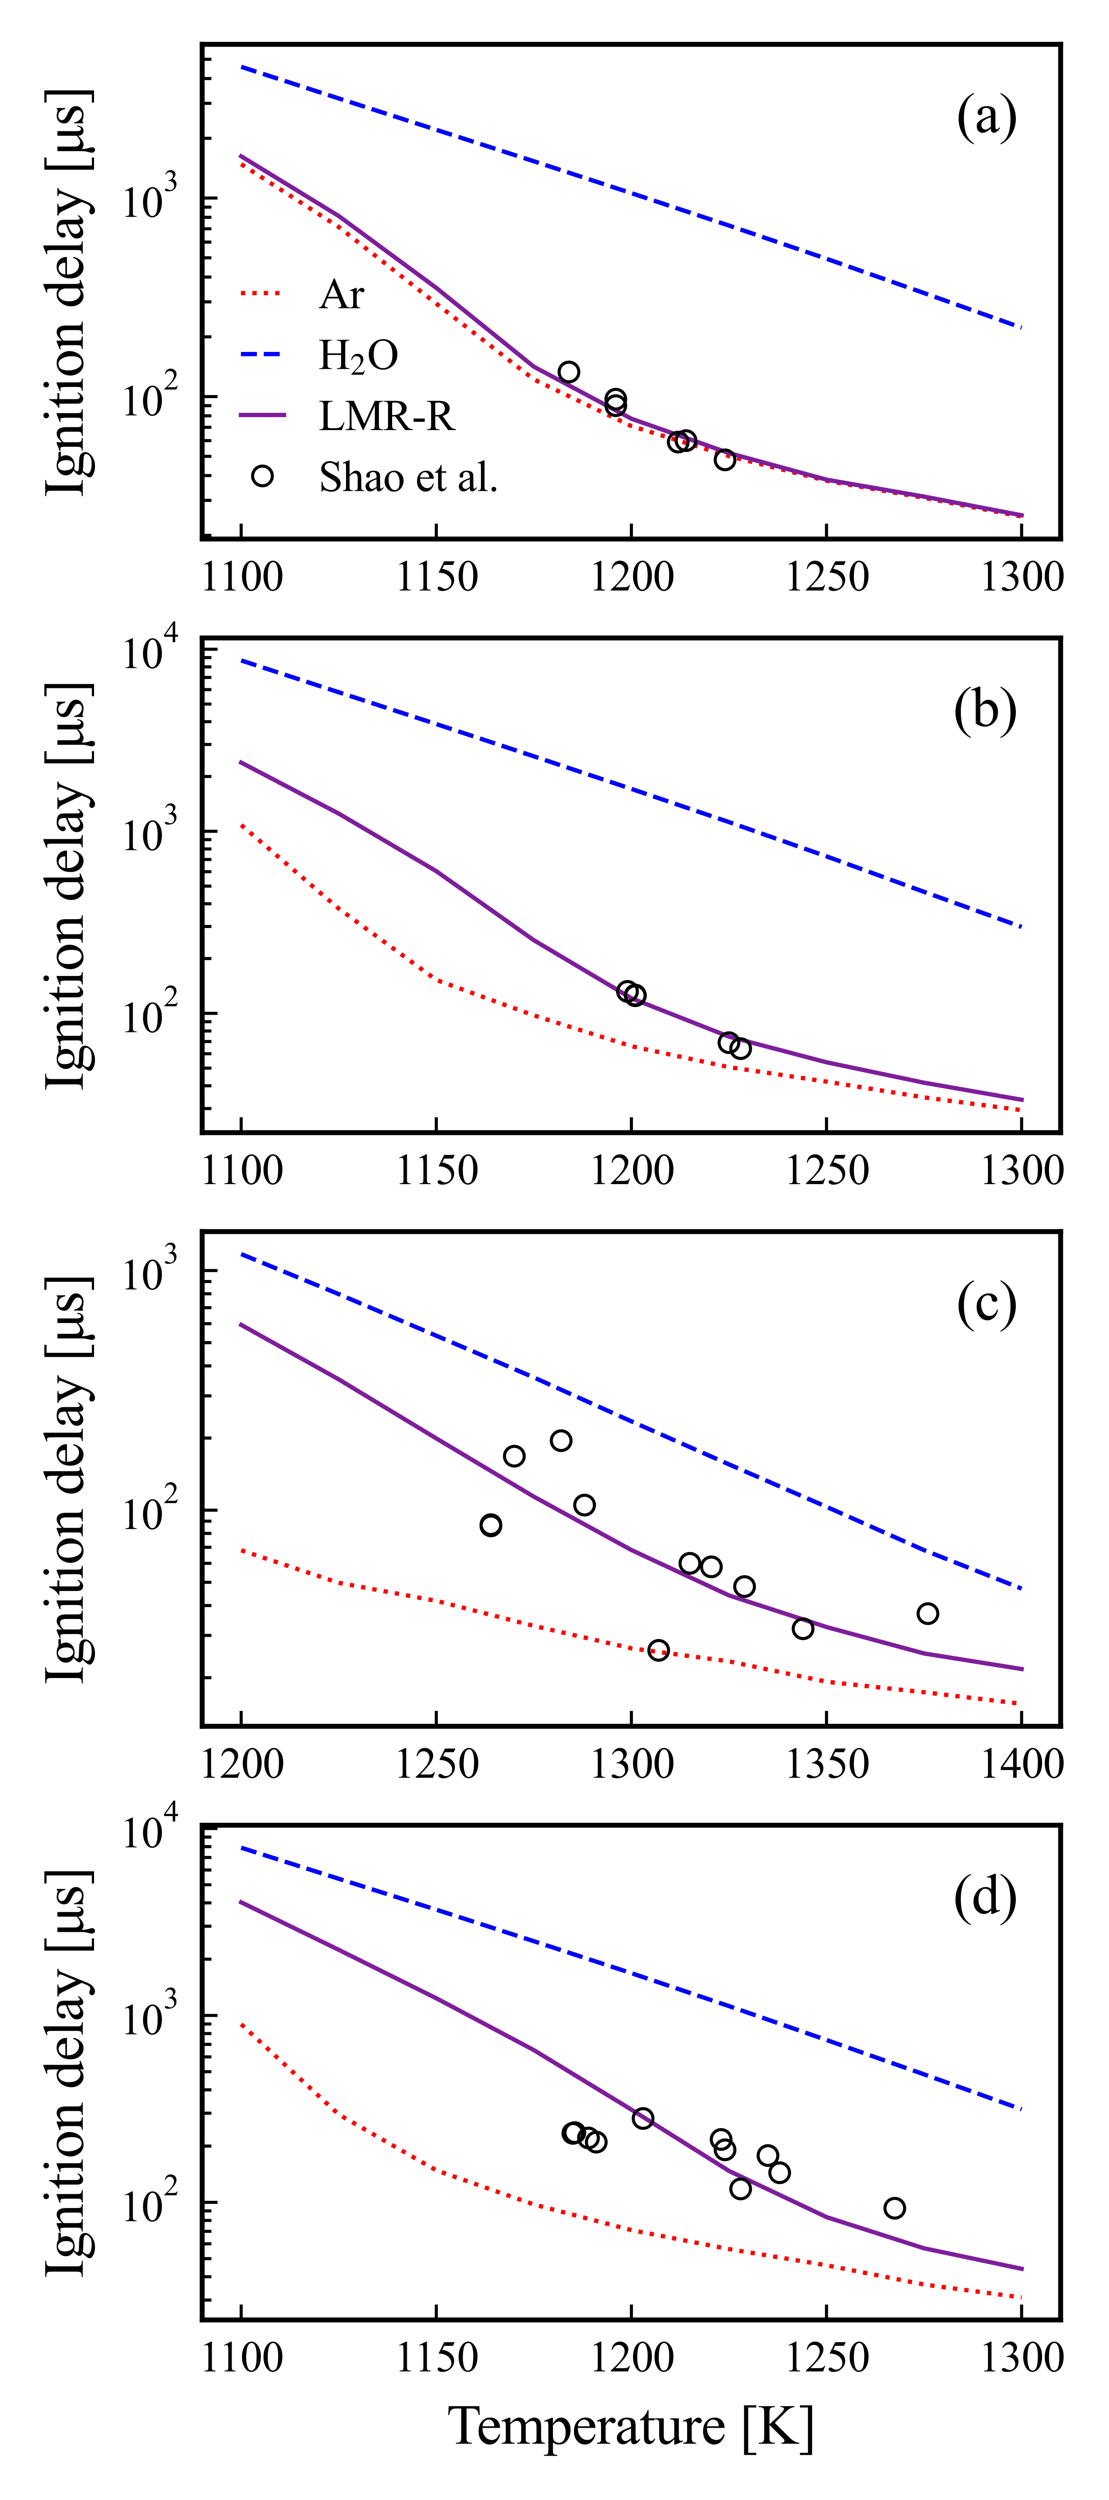 <?xml version="1.0" encoding="utf-8" standalone="no"?>
<!DOCTYPE svg PUBLIC "-//W3C//DTD SVG 1.1//EN"
  "http://www.w3.org/Graphics/SVG/1.1/DTD/svg11.dtd">
<svg xmlns:xlink="http://www.w3.org/1999/xlink" width="180.209pt" height="406.033pt" viewBox="0 0 180.209 406.033" xmlns="http://www.w3.org/2000/svg" version="1.1">
 <defs>
  <style type="text/css">*{stroke-linejoin: round; stroke-linecap: butt}</style>
 </defs>
 <g id="figure_1">
  <g id="patch_1">
   <path d="M 0 406.033 
L 180.209 406.033 
L 180.209 0 
L 0 0 
z
" style="fill: #ffffff"/>
  </g>
  <g id="axes_1">
   <g id="patch_2">
    <path d="M 32.85 87.548 
L 172.35 87.548 
L 172.35 7.2 
L 32.85 7.2 
z
" style="fill: #ffffff"/>
   </g>
   <g id="line2d_1">
    <path d="M 39.191 26.663 
L 55.043 36.865 
L 70.895 49.313 
L 86.748 61.626 
L 102.6 69.21 
L 118.452 74.082 
L 134.305 78.079 
L 150.157 80.859 
L 166.009 83.896 
" clip-path="url(#p487b03fc3c)" style="fill: none; stroke-dasharray: 0.7,1.155; stroke-dashoffset: 0; stroke: #ff0000; stroke-width: 0.7"/>
   </g>
   <g id="line2d_2">
    <path d="M 39.191 10.852 
L 55.043 15.986 
L 70.895 21.078 
L 86.748 26.19 
L 102.6 31.371 
L 118.452 36.633 
L 134.305 42.03 
L 150.157 47.598 
L 166.009 53.225 
" clip-path="url(#p487b03fc3c)" style="fill: none; stroke-dasharray: 2.59,1.12; stroke-dashoffset: 0; stroke: #0000ff; stroke-width: 0.7"/>
   </g>
   <g id="matplotlib.axis_1">
    <g id="xtick_1">
     <g id="line2d_3">
      <defs>
       <path id="m13d5239728" d="M 0 0 
L 0 -2.5 
" style="stroke: #000000; stroke-width: 0.5"/>
      </defs>
      <g>
       <use xlink:href="#m13d5239728" x="39.191" y="87.548" style="stroke: #000000; stroke-width: 0.5"/>
      </g>
     </g>
     <g id="text_1">
      <!-- 1100 -->
      <g transform="translate(32.322 95.908) scale(0.07 -0.07)">
       <defs>
        <path id="TimesNewRomanPSMT-31" d="M 750 3822 
L 1781 4325 
L 1884 4325 
L 1884 747 
Q 1884 391 1914 303 
Q 1944 216 2037 169 
Q 2131 122 2419 116 
L 2419 0 
L 825 0 
L 825 116 
Q 1125 122 1212 167 
Q 1300 213 1334 289 
Q 1369 366 1369 747 
L 1369 3034 
Q 1369 3497 1338 3628 
Q 1316 3728 1258 3775 
Q 1200 3822 1119 3822 
Q 1003 3822 797 3725 
L 750 3822 
z
" transform="scale(0.016)"/>
        <path id="TimesNewRomanPSMT-30" d="M 231 2094 
Q 231 2819 450 3342 
Q 669 3866 1031 4122 
Q 1313 4325 1613 4325 
Q 2100 4325 2488 3828 
Q 2972 3213 2972 2159 
Q 2972 1422 2759 906 
Q 2547 391 2217 158 
Q 1888 -75 1581 -75 
Q 975 -75 572 641 
Q 231 1244 231 2094 
z
M 844 2016 
Q 844 1141 1059 588 
Q 1238 122 1591 122 
Q 1759 122 1940 273 
Q 2122 425 2216 781 
Q 2359 1319 2359 2297 
Q 2359 3022 2209 3506 
Q 2097 3866 1919 4016 
Q 1791 4119 1609 4119 
Q 1397 4119 1231 3928 
Q 1006 3669 925 3112 
Q 844 2556 844 2016 
z
" transform="scale(0.016)"/>
       </defs>
       <use xlink:href="#TimesNewRomanPSMT-31"/>
       <use xlink:href="#TimesNewRomanPSMT-31" x="46.25"/>
       <use xlink:href="#TimesNewRomanPSMT-30" x="96.25"/>
       <use xlink:href="#TimesNewRomanPSMT-30" x="146.25"/>
      </g>
     </g>
    </g>
    <g id="xtick_2">
     <g id="line2d_4">
      <g>
       <use xlink:href="#m13d5239728" x="70.895" y="87.548" style="stroke: #000000; stroke-width: 0.5"/>
      </g>
     </g>
     <g id="text_2">
      <!-- 1150 -->
      <g transform="translate(64.027 95.908) scale(0.07 -0.07)">
       <defs>
        <path id="TimesNewRomanPSMT-35" d="M 2778 4238 
L 2534 3706 
L 1259 3706 
L 981 3138 
Q 1809 3016 2294 2522 
Q 2709 2097 2709 1522 
Q 2709 1188 2573 903 
Q 2438 619 2231 419 
Q 2025 219 1772 97 
Q 1413 -75 1034 -75 
Q 653 -75 479 54 
Q 306 184 306 341 
Q 306 428 378 495 
Q 450 563 559 563 
Q 641 563 702 538 
Q 763 513 909 409 
Q 1144 247 1384 247 
Q 1750 247 2026 523 
Q 2303 800 2303 1197 
Q 2303 1581 2056 1914 
Q 1809 2247 1375 2428 
Q 1034 2569 447 2591 
L 1259 4238 
L 2778 4238 
z
" transform="scale(0.016)"/>
       </defs>
       <use xlink:href="#TimesNewRomanPSMT-31"/>
       <use xlink:href="#TimesNewRomanPSMT-31" x="46.25"/>
       <use xlink:href="#TimesNewRomanPSMT-35" x="96.25"/>
       <use xlink:href="#TimesNewRomanPSMT-30" x="146.25"/>
      </g>
     </g>
    </g>
    <g id="xtick_3">
     <g id="line2d_5">
      <g>
       <use xlink:href="#m13d5239728" x="102.6" y="87.548" style="stroke: #000000; stroke-width: 0.5"/>
      </g>
     </g>
     <g id="text_3">
      <!-- 1200 -->
      <g transform="translate(95.6 95.908) scale(0.07 -0.07)">
       <defs>
        <path id="TimesNewRomanPSMT-32" d="M 2934 816 
L 2638 0 
L 138 0 
L 138 116 
Q 1241 1122 1691 1759 
Q 2141 2397 2141 2925 
Q 2141 3328 1894 3587 
Q 1647 3847 1303 3847 
Q 991 3847 742 3664 
Q 494 3481 375 3128 
L 259 3128 
Q 338 3706 661 4015 
Q 984 4325 1469 4325 
Q 1984 4325 2329 3994 
Q 2675 3663 2675 3213 
Q 2675 2891 2525 2569 
Q 2294 2063 1775 1497 
Q 997 647 803 472 
L 1909 472 
Q 2247 472 2383 497 
Q 2519 522 2628 598 
Q 2738 675 2819 816 
L 2934 816 
z
" transform="scale(0.016)"/>
       </defs>
       <use xlink:href="#TimesNewRomanPSMT-31"/>
       <use xlink:href="#TimesNewRomanPSMT-32" x="50"/>
       <use xlink:href="#TimesNewRomanPSMT-30" x="100"/>
       <use xlink:href="#TimesNewRomanPSMT-30" x="150"/>
      </g>
     </g>
    </g>
    <g id="xtick_4">
     <g id="line2d_6">
      <g>
       <use xlink:href="#m13d5239728" x="134.305" y="87.548" style="stroke: #000000; stroke-width: 0.5"/>
      </g>
     </g>
     <g id="text_4">
      <!-- 1250 -->
      <g transform="translate(127.305 95.908) scale(0.07 -0.07)">
       <use xlink:href="#TimesNewRomanPSMT-31"/>
       <use xlink:href="#TimesNewRomanPSMT-32" x="50"/>
       <use xlink:href="#TimesNewRomanPSMT-35" x="100"/>
       <use xlink:href="#TimesNewRomanPSMT-30" x="150"/>
      </g>
     </g>
    </g>
    <g id="xtick_5">
     <g id="line2d_7">
      <g>
       <use xlink:href="#m13d5239728" x="166.009" y="87.548" style="stroke: #000000; stroke-width: 0.5"/>
      </g>
     </g>
     <g id="text_5">
      <!-- 1300 -->
      <g transform="translate(159.009 95.908) scale(0.07 -0.07)">
       <defs>
        <path id="TimesNewRomanPSMT-33" d="M 325 3431 
Q 506 3859 782 4092 
Q 1059 4325 1472 4325 
Q 1981 4325 2253 3994 
Q 2459 3747 2459 3466 
Q 2459 3003 1878 2509 
Q 2269 2356 2469 2072 
Q 2669 1788 2669 1403 
Q 2669 853 2319 450 
Q 1863 -75 997 -75 
Q 569 -75 414 31 
Q 259 138 259 259 
Q 259 350 332 419 
Q 406 488 509 488 
Q 588 488 669 463 
Q 722 447 909 348 
Q 1097 250 1169 231 
Q 1284 197 1416 197 
Q 1734 197 1970 444 
Q 2206 691 2206 1028 
Q 2206 1275 2097 1509 
Q 2016 1684 1919 1775 
Q 1784 1900 1550 2001 
Q 1316 2103 1072 2103 
L 972 2103 
L 972 2197 
Q 1219 2228 1467 2375 
Q 1716 2522 1828 2728 
Q 1941 2934 1941 3181 
Q 1941 3503 1739 3701 
Q 1538 3900 1238 3900 
Q 753 3900 428 3381 
L 325 3431 
z
" transform="scale(0.016)"/>
       </defs>
       <use xlink:href="#TimesNewRomanPSMT-31"/>
       <use xlink:href="#TimesNewRomanPSMT-33" x="50"/>
       <use xlink:href="#TimesNewRomanPSMT-30" x="100"/>
       <use xlink:href="#TimesNewRomanPSMT-30" x="150"/>
      </g>
     </g>
    </g>
   </g>
   <g id="matplotlib.axis_2">
    <g id="ytick_1">
     <g id="line2d_8">
      <defs>
       <path id="mf2e7bc6aaf" d="M 0 0 
L 2.5 0 
" style="stroke: #000000; stroke-width: 0.5"/>
      </defs>
      <g>
       <use xlink:href="#mf2e7bc6aaf" x="32.85" y="64.412" style="stroke: #000000; stroke-width: 0.5"/>
      </g>
     </g>
     <g id="text_6">
      <!-- $\mathdefault{10^{2}}$ -->
      <g transform="translate(19.48 67.513) scale(0.07 -0.07)">
       <use xlink:href="#TimesNewRomanPSMT-31" transform="translate(0 0.583)"/>
       <use xlink:href="#TimesNewRomanPSMT-30" transform="translate(50 0.583)"/>
       <use xlink:href="#TimesNewRomanPSMT-32" transform="translate(101.503 60.695) scale(0.7)"/>
      </g>
     </g>
    </g>
    <g id="ytick_2">
     <g id="line2d_9">
      <g>
       <use xlink:href="#mf2e7bc6aaf" x="32.85" y="32.166" style="stroke: #000000; stroke-width: 0.5"/>
      </g>
     </g>
     <g id="text_7">
      <!-- $\mathdefault{10^{3}}$ -->
      <g transform="translate(19.48 35.267) scale(0.07 -0.07)">
       <use xlink:href="#TimesNewRomanPSMT-31" transform="translate(0 0.583)"/>
       <use xlink:href="#TimesNewRomanPSMT-30" transform="translate(50 0.583)"/>
       <use xlink:href="#TimesNewRomanPSMT-33" transform="translate(101.503 60.695) scale(0.7)"/>
      </g>
     </g>
    </g>
    <g id="ytick_3">
     <g id="line2d_10">
      <defs>
       <path id="m8d43a848ea" d="M 0 0 
L 1.5 0 
" style="stroke: #000000; stroke-width: 0.5"/>
      </defs>
      <g>
       <use xlink:href="#m8d43a848ea" x="32.85" y="86.95" style="stroke: #000000; stroke-width: 0.5"/>
      </g>
     </g>
    </g>
    <g id="ytick_4">
     <g id="line2d_11">
      <g>
       <use xlink:href="#m8d43a848ea" x="32.85" y="81.272" style="stroke: #000000; stroke-width: 0.5"/>
      </g>
     </g>
    </g>
    <g id="ytick_5">
     <g id="line2d_12">
      <g>
       <use xlink:href="#m8d43a848ea" x="32.85" y="77.243" style="stroke: #000000; stroke-width: 0.5"/>
      </g>
     </g>
    </g>
    <g id="ytick_6">
     <g id="line2d_13">
      <g>
       <use xlink:href="#m8d43a848ea" x="32.85" y="74.119" style="stroke: #000000; stroke-width: 0.5"/>
      </g>
     </g>
    </g>
    <g id="ytick_7">
     <g id="line2d_14">
      <g>
       <use xlink:href="#m8d43a848ea" x="32.85" y="71.565" style="stroke: #000000; stroke-width: 0.5"/>
      </g>
     </g>
    </g>
    <g id="ytick_8">
     <g id="line2d_15">
      <g>
       <use xlink:href="#m8d43a848ea" x="32.85" y="69.407" style="stroke: #000000; stroke-width: 0.5"/>
      </g>
     </g>
    </g>
    <g id="ytick_9">
     <g id="line2d_16">
      <g>
       <use xlink:href="#m8d43a848ea" x="32.85" y="67.537" style="stroke: #000000; stroke-width: 0.5"/>
      </g>
     </g>
    </g>
    <g id="ytick_10">
     <g id="line2d_17">
      <g>
       <use xlink:href="#m8d43a848ea" x="32.85" y="65.887" style="stroke: #000000; stroke-width: 0.5"/>
      </g>
     </g>
    </g>
    <g id="ytick_11">
     <g id="line2d_18">
      <g>
       <use xlink:href="#m8d43a848ea" x="32.85" y="54.705" style="stroke: #000000; stroke-width: 0.5"/>
      </g>
     </g>
    </g>
    <g id="ytick_12">
     <g id="line2d_19">
      <g>
       <use xlink:href="#m8d43a848ea" x="32.85" y="49.027" style="stroke: #000000; stroke-width: 0.5"/>
      </g>
     </g>
    </g>
    <g id="ytick_13">
     <g id="line2d_20">
      <g>
       <use xlink:href="#m8d43a848ea" x="32.85" y="44.998" style="stroke: #000000; stroke-width: 0.5"/>
      </g>
     </g>
    </g>
    <g id="ytick_14">
     <g id="line2d_21">
      <g>
       <use xlink:href="#m8d43a848ea" x="32.85" y="41.873" style="stroke: #000000; stroke-width: 0.5"/>
      </g>
     </g>
    </g>
    <g id="ytick_15">
     <g id="line2d_22">
      <g>
       <use xlink:href="#m8d43a848ea" x="32.85" y="39.32" style="stroke: #000000; stroke-width: 0.5"/>
      </g>
     </g>
    </g>
    <g id="ytick_16">
     <g id="line2d_23">
      <g>
       <use xlink:href="#m8d43a848ea" x="32.85" y="37.161" style="stroke: #000000; stroke-width: 0.5"/>
      </g>
     </g>
    </g>
    <g id="ytick_17">
     <g id="line2d_24">
      <g>
       <use xlink:href="#m8d43a848ea" x="32.85" y="35.291" style="stroke: #000000; stroke-width: 0.5"/>
      </g>
     </g>
    </g>
    <g id="ytick_18">
     <g id="line2d_25">
      <g>
       <use xlink:href="#m8d43a848ea" x="32.85" y="33.642" style="stroke: #000000; stroke-width: 0.5"/>
      </g>
     </g>
    </g>
    <g id="ytick_19">
     <g id="line2d_26">
      <g>
       <use xlink:href="#m8d43a848ea" x="32.85" y="22.459" style="stroke: #000000; stroke-width: 0.5"/>
      </g>
     </g>
    </g>
    <g id="ytick_20">
     <g id="line2d_27">
      <g>
       <use xlink:href="#m8d43a848ea" x="32.85" y="16.781" style="stroke: #000000; stroke-width: 0.5"/>
      </g>
     </g>
    </g>
    <g id="ytick_21">
     <g id="line2d_28">
      <g>
       <use xlink:href="#m8d43a848ea" x="32.85" y="12.752" style="stroke: #000000; stroke-width: 0.5"/>
      </g>
     </g>
    </g>
    <g id="ytick_22">
     <g id="line2d_29">
      <g>
       <use xlink:href="#m8d43a848ea" x="32.85" y="9.627" style="stroke: #000000; stroke-width: 0.5"/>
      </g>
     </g>
    </g>
    <g id="text_8">
     <!-- Ignition delay [$\mathdefault{\mu s}$] -->
     <g transform="translate(13.5 80.809) rotate(-90) scale(0.09 -0.09)">
      <defs>
       <path id="TimesNewRomanPSMT-49" d="M 1975 116 
L 1975 0 
L 159 0 
L 159 116 
L 309 116 
Q 572 116 691 269 
Q 766 369 766 750 
L 766 3488 
Q 766 3809 725 3913 
Q 694 3991 597 4047 
Q 459 4122 309 4122 
L 159 4122 
L 159 4238 
L 1975 4238 
L 1975 4122 
L 1822 4122 
Q 1563 4122 1444 3969 
Q 1366 3869 1366 3488 
L 1366 750 
Q 1366 428 1406 325 
Q 1438 247 1538 191 
Q 1672 116 1822 116 
L 1975 116 
z
" transform="scale(0.016)"/>
       <path id="TimesNewRomanPSMT-67" d="M 966 1044 
Q 703 1172 562 1401 
Q 422 1631 422 1909 
Q 422 2334 742 2640 
Q 1063 2947 1563 2947 
Q 1972 2947 2272 2747 
L 2878 2747 
Q 3013 2747 3034 2739 
Q 3056 2731 3066 2713 
Q 3084 2684 3084 2613 
Q 3084 2531 3069 2500 
Q 3059 2484 3036 2475 
Q 3013 2466 2878 2466 
L 2506 2466 
Q 2681 2241 2681 1891 
Q 2681 1491 2375 1206 
Q 2069 922 1553 922 
Q 1341 922 1119 984 
Q 981 866 932 777 
Q 884 688 884 625 
Q 884 572 936 522 
Q 988 472 1138 450 
Q 1225 438 1575 428 
Q 2219 413 2409 384 
Q 2700 344 2873 169 
Q 3047 -6 3047 -263 
Q 3047 -616 2716 -925 
Q 2228 -1381 1444 -1381 
Q 841 -1381 425 -1109 
Q 191 -953 191 -784 
Q 191 -709 225 -634 
Q 278 -519 444 -313 
Q 466 -284 763 25 
Q 600 122 533 198 
Q 466 275 466 372 
Q 466 481 555 628 
Q 644 775 966 1044 
z
M 1509 2797 
Q 1278 2797 1122 2612 
Q 966 2428 966 2047 
Q 966 1553 1178 1281 
Q 1341 1075 1591 1075 
Q 1828 1075 1981 1253 
Q 2134 1431 2134 1813 
Q 2134 2309 1919 2591 
Q 1759 2797 1509 2797 
z
M 934 0 
Q 788 -159 713 -296 
Q 638 -434 638 -550 
Q 638 -700 819 -813 
Q 1131 -1006 1722 -1006 
Q 2284 -1006 2551 -807 
Q 2819 -609 2819 -384 
Q 2819 -222 2659 -153 
Q 2497 -84 2016 -72 
Q 1313 -53 934 0 
z
" transform="scale(0.016)"/>
       <path id="TimesNewRomanPSMT-6e" d="M 1034 2341 
Q 1538 2947 1994 2947 
Q 2228 2947 2397 2830 
Q 2566 2713 2666 2444 
Q 2734 2256 2734 1869 
L 2734 647 
Q 2734 375 2778 278 
Q 2813 200 2889 156 
Q 2966 113 3172 113 
L 3172 0 
L 1756 0 
L 1756 113 
L 1816 113 
Q 2016 113 2095 173 
Q 2175 234 2206 353 
Q 2219 400 2219 647 
L 2219 1819 
Q 2219 2209 2117 2386 
Q 2016 2563 1775 2563 
Q 1403 2563 1034 2156 
L 1034 647 
Q 1034 356 1069 288 
Q 1113 197 1189 155 
Q 1266 113 1500 113 
L 1500 0 
L 84 0 
L 84 113 
L 147 113 
Q 366 113 442 223 
Q 519 334 519 647 
L 519 1709 
Q 519 2225 495 2337 
Q 472 2450 423 2490 
Q 375 2531 294 2531 
Q 206 2531 84 2484 
L 38 2597 
L 900 2947 
L 1034 2947 
L 1034 2341 
z
" transform="scale(0.016)"/>
       <path id="TimesNewRomanPSMT-69" d="M 928 4444 
Q 1059 4444 1151 4351 
Q 1244 4259 1244 4128 
Q 1244 3997 1151 3903 
Q 1059 3809 928 3809 
Q 797 3809 703 3903 
Q 609 3997 609 4128 
Q 609 4259 701 4351 
Q 794 4444 928 4444 
z
M 1188 2947 
L 1188 647 
Q 1188 378 1227 289 
Q 1266 200 1342 156 
Q 1419 113 1622 113 
L 1622 0 
L 231 0 
L 231 113 
Q 441 113 512 153 
Q 584 194 626 287 
Q 669 381 669 647 
L 669 1750 
Q 669 2216 641 2353 
Q 619 2453 572 2492 
Q 525 2531 444 2531 
Q 356 2531 231 2484 
L 188 2597 
L 1050 2947 
L 1188 2947 
z
" transform="scale(0.016)"/>
       <path id="TimesNewRomanPSMT-74" d="M 1031 3803 
L 1031 2863 
L 1700 2863 
L 1700 2644 
L 1031 2644 
L 1031 788 
Q 1031 509 1111 412 
Q 1191 316 1316 316 
Q 1419 316 1516 380 
Q 1613 444 1666 569 
L 1788 569 
Q 1678 263 1478 108 
Q 1278 -47 1066 -47 
Q 922 -47 784 33 
Q 647 113 581 261 
Q 516 409 516 719 
L 516 2644 
L 63 2644 
L 63 2747 
Q 234 2816 414 2980 
Q 594 3144 734 3369 
Q 806 3488 934 3803 
L 1031 3803 
z
" transform="scale(0.016)"/>
       <path id="TimesNewRomanPSMT-6f" d="M 1600 2947 
Q 2250 2947 2644 2453 
Q 2978 2031 2978 1484 
Q 2978 1100 2793 706 
Q 2609 313 2286 112 
Q 1963 -88 1566 -88 
Q 919 -88 538 428 
Q 216 863 216 1403 
Q 216 1797 411 2186 
Q 606 2575 925 2761 
Q 1244 2947 1600 2947 
z
M 1503 2744 
Q 1338 2744 1170 2645 
Q 1003 2547 900 2300 
Q 797 2053 797 1666 
Q 797 1041 1045 587 
Q 1294 134 1700 134 
Q 2003 134 2200 384 
Q 2397 634 2397 1244 
Q 2397 2006 2069 2444 
Q 1847 2744 1503 2744 
z
" transform="scale(0.016)"/>
       <path id="TimesNewRomanPSMT-20" transform="scale(0.016)"/>
       <path id="TimesNewRomanPSMT-64" d="M 2222 322 
Q 2013 103 1813 7 
Q 1613 -88 1381 -88 
Q 913 -88 563 304 
Q 213 697 213 1313 
Q 213 1928 600 2439 
Q 988 2950 1597 2950 
Q 1975 2950 2222 2709 
L 2222 3238 
Q 2222 3728 2198 3840 
Q 2175 3953 2125 3993 
Q 2075 4034 2000 4034 
Q 1919 4034 1784 3984 
L 1744 4094 
L 2597 4444 
L 2738 4444 
L 2738 1134 
Q 2738 631 2761 520 
Q 2784 409 2836 365 
Q 2888 322 2956 322 
Q 3041 322 3181 375 
L 3216 266 
L 2366 -88 
L 2222 -88 
L 2222 322 
z
M 2222 541 
L 2222 2016 
Q 2203 2228 2109 2403 
Q 2016 2578 1861 2667 
Q 1706 2756 1559 2756 
Q 1284 2756 1069 2509 
Q 784 2184 784 1559 
Q 784 928 1059 592 
Q 1334 256 1672 256 
Q 1956 256 2222 541 
z
" transform="scale(0.016)"/>
       <path id="TimesNewRomanPSMT-65" d="M 681 1784 
Q 678 1147 991 784 
Q 1303 422 1725 422 
Q 2006 422 2214 576 
Q 2422 731 2563 1106 
L 2659 1044 
Q 2594 616 2278 264 
Q 1963 -88 1488 -88 
Q 972 -88 605 314 
Q 238 716 238 1394 
Q 238 2128 614 2539 
Q 991 2950 1559 2950 
Q 2041 2950 2350 2633 
Q 2659 2316 2659 1784 
L 681 1784 
z
M 681 1966 
L 2006 1966 
Q 1991 2241 1941 2353 
Q 1863 2528 1708 2628 
Q 1553 2728 1384 2728 
Q 1125 2728 920 2526 
Q 716 2325 681 1966 
z
" transform="scale(0.016)"/>
       <path id="TimesNewRomanPSMT-6c" d="M 1184 4444 
L 1184 647 
Q 1184 378 1223 290 
Q 1263 203 1344 158 
Q 1425 113 1647 113 
L 1647 0 
L 244 0 
L 244 113 
Q 441 113 512 153 
Q 584 194 625 287 
Q 666 381 666 647 
L 666 3247 
Q 666 3731 644 3842 
Q 622 3953 573 3993 
Q 525 4034 450 4034 
Q 369 4034 244 3984 
L 191 4094 
L 1044 4444 
L 1184 4444 
z
" transform="scale(0.016)"/>
       <path id="TimesNewRomanPSMT-61" d="M 1822 413 
Q 1381 72 1269 19 
Q 1100 -59 909 -59 
Q 613 -59 420 144 
Q 228 347 228 678 
Q 228 888 322 1041 
Q 450 1253 767 1440 
Q 1084 1628 1822 1897 
L 1822 2009 
Q 1822 2438 1686 2597 
Q 1550 2756 1291 2756 
Q 1094 2756 978 2650 
Q 859 2544 859 2406 
L 866 2225 
Q 866 2081 792 2003 
Q 719 1925 600 1925 
Q 484 1925 411 2006 
Q 338 2088 338 2228 
Q 338 2497 613 2722 
Q 888 2947 1384 2947 
Q 1766 2947 2009 2819 
Q 2194 2722 2281 2516 
Q 2338 2381 2338 1966 
L 2338 994 
Q 2338 584 2353 492 
Q 2369 400 2405 369 
Q 2441 338 2488 338 
Q 2538 338 2575 359 
Q 2641 400 2828 588 
L 2828 413 
Q 2478 -56 2159 -56 
Q 2006 -56 1915 50 
Q 1825 156 1822 413 
z
M 1822 616 
L 1822 1706 
Q 1350 1519 1213 1441 
Q 966 1303 859 1153 
Q 753 1003 753 825 
Q 753 600 887 451 
Q 1022 303 1197 303 
Q 1434 303 1822 616 
z
" transform="scale(0.016)"/>
       <path id="TimesNewRomanPSMT-79" d="M 38 2863 
L 1372 2863 
L 1372 2747 
L 1306 2747 
Q 1166 2747 1095 2686 
Q 1025 2625 1025 2534 
Q 1025 2413 1128 2197 
L 1825 753 
L 2466 2334 
Q 2519 2463 2519 2588 
Q 2519 2644 2497 2672 
Q 2472 2706 2419 2726 
Q 2366 2747 2231 2747 
L 2231 2863 
L 3163 2863 
L 3163 2747 
Q 3047 2734 2984 2696 
Q 2922 2659 2847 2556 
Q 2819 2513 2741 2316 
L 1575 -541 
Q 1406 -956 1132 -1168 
Q 859 -1381 606 -1381 
Q 422 -1381 303 -1275 
Q 184 -1169 184 -1031 
Q 184 -900 270 -820 
Q 356 -741 506 -741 
Q 609 -741 788 -809 
Q 913 -856 944 -856 
Q 1038 -856 1148 -759 
Q 1259 -663 1372 -384 
L 1575 113 
L 547 2272 
Q 500 2369 397 2513 
Q 319 2622 269 2659 
Q 197 2709 38 2747 
L 38 2863 
z
" transform="scale(0.016)"/>
       <path id="TimesNewRomanPSMT-5b" d="M 1900 -1269 
L 525 -1269 
L 525 4334 
L 1900 4334 
L 1900 4088 
L 994 4088 
L 994 -1025 
L 1900 -1025 
L 1900 -1269 
z
" transform="scale(0.016)"/>
       <path id="TimesNewRomanPSMT-3bc" d="M 2275 519 
Q 1709 -88 1291 -88 
Q 1022 -88 791 119 
L 791 -47 
Q 791 -334 878 -625 
Q 978 -947 978 -1050 
Q 978 -1194 887 -1287 
Q 797 -1381 663 -1381 
Q 525 -1381 444 -1272 
Q 363 -1163 363 -1009 
Q 363 -897 444 -603 
Q 538 -278 538 28 
L 538 2863 
L 1053 2863 
L 1053 1009 
Q 1053 728 1101 597 
Q 1150 466 1273 383 
Q 1397 300 1553 300 
Q 1831 300 2275 681 
L 2275 2863 
L 2794 2863 
L 2794 691 
Q 2794 416 2850 311 
Q 2906 206 3041 206 
Q 3253 206 3316 622 
L 3428 622 
Q 3369 -88 2828 -88 
Q 2594 -88 2439 70 
Q 2284 228 2275 519 
z
" transform="scale(0.016)"/>
       <path id="TimesNewRomanPSMT-73" d="M 2050 2947 
L 2050 1972 
L 1947 1972 
Q 1828 2431 1642 2597 
Q 1456 2763 1169 2763 
Q 950 2763 815 2647 
Q 681 2531 681 2391 
Q 681 2216 781 2091 
Q 878 1963 1175 1819 
L 1631 1597 
Q 2266 1288 2266 781 
Q 2266 391 1970 151 
Q 1675 -88 1309 -88 
Q 1047 -88 709 6 
Q 606 38 541 38 
Q 469 38 428 -44 
L 325 -44 
L 325 978 
L 428 978 
Q 516 541 762 319 
Q 1009 97 1316 97 
Q 1531 97 1667 223 
Q 1803 350 1803 528 
Q 1803 744 1651 891 
Q 1500 1038 1047 1263 
Q 594 1488 453 1669 
Q 313 1847 313 2119 
Q 313 2472 555 2709 
Q 797 2947 1181 2947 
Q 1350 2947 1591 2875 
Q 1750 2828 1803 2828 
Q 1853 2828 1881 2850 
Q 1909 2872 1947 2947 
L 2050 2947 
z
" transform="scale(0.016)"/>
       <path id="TimesNewRomanPSMT-5d" d="M 234 4334 
L 1609 4334 
L 1609 -1272 
L 234 -1272 
L 234 -1025 
L 1141 -1025 
L 1141 4088 
L 234 4088 
L 234 4334 
z
" transform="scale(0.016)"/>
      </defs>
      <use xlink:href="#TimesNewRomanPSMT-49" transform="translate(0 0.562)"/>
      <use xlink:href="#TimesNewRomanPSMT-67" transform="translate(33.301 0.562)"/>
      <use xlink:href="#TimesNewRomanPSMT-6e" transform="translate(83.301 0.562)"/>
      <use xlink:href="#TimesNewRomanPSMT-69" transform="translate(133.301 0.562)"/>
      <use xlink:href="#TimesNewRomanPSMT-74" transform="translate(161.084 0.562)"/>
      <use xlink:href="#TimesNewRomanPSMT-69" transform="translate(188.867 0.562)"/>
      <use xlink:href="#TimesNewRomanPSMT-6f" transform="translate(216.65 0.562)"/>
      <use xlink:href="#TimesNewRomanPSMT-6e" transform="translate(266.65 0.562)"/>
      <use xlink:href="#TimesNewRomanPSMT-20" transform="translate(316.65 0.562)"/>
      <use xlink:href="#TimesNewRomanPSMT-64" transform="translate(341.65 0.562)"/>
      <use xlink:href="#TimesNewRomanPSMT-65" transform="translate(391.65 0.562)"/>
      <use xlink:href="#TimesNewRomanPSMT-6c" transform="translate(436.035 0.562)"/>
      <use xlink:href="#TimesNewRomanPSMT-61" transform="translate(463.818 0.562)"/>
      <use xlink:href="#TimesNewRomanPSMT-79" transform="translate(508.203 0.562)"/>
      <use xlink:href="#TimesNewRomanPSMT-20" transform="translate(558.203 0.562)"/>
      <use xlink:href="#TimesNewRomanPSMT-5b" transform="translate(583.203 0.562)"/>
      <use xlink:href="#TimesNewRomanPSMT-3bc" transform="translate(616.504 0.562)"/>
      <use xlink:href="#TimesNewRomanPSMT-73" transform="translate(670.117 0.562)"/>
      <use xlink:href="#TimesNewRomanPSMT-5d" transform="translate(709.033 0.562)"/>
     </g>
    </g>
   </g>
   <g id="patch_3">
    <path d="M 32.85 87.548 
L 32.85 7.2 
" style="fill: none; stroke: #000000; stroke-width: 0.8; stroke-linejoin: miter; stroke-linecap: square"/>
   </g>
   <g id="patch_4">
    <path d="M 172.35 87.548 
L 172.35 7.2 
" style="fill: none; stroke: #000000; stroke-width: 0.8; stroke-linejoin: miter; stroke-linecap: square"/>
   </g>
   <g id="patch_5">
    <path d="M 32.85 87.548 
L 172.35 87.548 
" style="fill: none; stroke: #000000; stroke-width: 0.8; stroke-linejoin: miter; stroke-linecap: square"/>
   </g>
   <g id="patch_6">
    <path d="M 32.85 7.2 
L 172.35 7.2 
" style="fill: none; stroke: #000000; stroke-width: 0.8; stroke-linejoin: miter; stroke-linecap: square"/>
   </g>
   <g id="text_9">
    <!-- (a) -->
    <g transform="translate(155.386 21.484) scale(0.09 -0.09)">
     <defs>
      <path id="TimesNewRomanPSMT-28" d="M 1988 -1253 
L 1988 -1369 
Q 1516 -1131 1200 -813 
Q 750 -359 506 256 
Q 263 872 263 1534 
Q 263 2503 741 3301 
Q 1219 4100 1988 4444 
L 1988 4313 
Q 1603 4100 1356 3731 
Q 1109 3363 987 2797 
Q 866 2231 866 1616 
Q 866 947 969 400 
Q 1050 -31 1165 -292 
Q 1281 -553 1476 -793 
Q 1672 -1034 1988 -1253 
z
" transform="scale(0.016)"/>
      <path id="TimesNewRomanPSMT-29" d="M 144 4313 
L 144 4444 
Q 619 4209 934 3891 
Q 1381 3434 1625 2820 
Q 1869 2206 1869 1541 
Q 1869 572 1392 -226 
Q 916 -1025 144 -1369 
L 144 -1253 
Q 528 -1038 776 -670 
Q 1025 -303 1145 264 
Q 1266 831 1266 1447 
Q 1266 2113 1163 2663 
Q 1084 3094 967 3353 
Q 850 3613 656 3853 
Q 463 4094 144 4313 
z
" transform="scale(0.016)"/>
     </defs>
     <use xlink:href="#TimesNewRomanPSMT-28"/>
     <use xlink:href="#TimesNewRomanPSMT-61" x="33.301"/>
     <use xlink:href="#TimesNewRomanPSMT-29" x="77.686"/>
    </g>
   </g>
   <g id="legend_1">
    <g id="line2d_30">
     <path d="M 39.15 47.608 
L 42.65 47.608 
L 46.15 47.608 
" style="fill: none; stroke-dasharray: 0.7,1.155; stroke-dashoffset: 0; stroke: #ff0000; stroke-width: 0.7"/>
    </g>
    <g id="text_10">
     <!-- Ar -->
     <g transform="translate(51.75 50.058) scale(0.07 -0.07)">
      <defs>
       <path id="TimesNewRomanPSMT-41" d="M 2928 1419 
L 1288 1419 
L 1000 750 
Q 894 503 894 381 
Q 894 284 986 211 
Q 1078 138 1384 116 
L 1384 0 
L 50 0 
L 50 116 
Q 316 163 394 238 
Q 553 388 747 847 
L 2238 4334 
L 2347 4334 
L 3822 809 
Q 4000 384 4145 257 
Q 4291 131 4550 116 
L 4550 0 
L 2878 0 
L 2878 116 
Q 3131 128 3220 200 
Q 3309 272 3309 375 
Q 3309 513 3184 809 
L 2928 1419 
z
M 2841 1650 
L 2122 3363 
L 1384 1650 
L 2841 1650 
z
" transform="scale(0.016)"/>
       <path id="TimesNewRomanPSMT-72" d="M 1038 2947 
L 1038 2303 
Q 1397 2947 1775 2947 
Q 1947 2947 2059 2842 
Q 2172 2738 2172 2600 
Q 2172 2478 2090 2393 
Q 2009 2309 1897 2309 
Q 1788 2309 1652 2417 
Q 1516 2525 1450 2525 
Q 1394 2525 1328 2463 
Q 1188 2334 1038 2041 
L 1038 669 
Q 1038 431 1097 309 
Q 1138 225 1241 169 
Q 1344 113 1538 113 
L 1538 0 
L 72 0 
L 72 113 
Q 291 113 397 181 
Q 475 231 506 341 
Q 522 394 522 644 
L 522 1753 
Q 522 2253 501 2348 
Q 481 2444 426 2487 
Q 372 2531 291 2531 
Q 194 2531 72 2484 
L 41 2597 
L 906 2947 
L 1038 2947 
z
" transform="scale(0.016)"/>
      </defs>
      <use xlink:href="#TimesNewRomanPSMT-41"/>
      <use xlink:href="#TimesNewRomanPSMT-72" x="72.217"/>
     </g>
    </g>
    <g id="line2d_31">
     <path d="M 39.15 57.506 
L 42.65 57.506 
L 46.15 57.506 
" style="fill: none; stroke-dasharray: 2.59,1.12; stroke-dashoffset: 0; stroke: #0000ff; stroke-width: 0.7"/>
    </g>
    <g id="text_11">
     <!-- H$_2$O -->
     <g transform="translate(51.75 59.956) scale(0.07 -0.07)">
      <defs>
       <path id="TimesNewRomanPSMT-48" d="M 1316 2272 
L 3284 2272 
L 3284 3484 
Q 3284 3809 3244 3913 
Q 3213 3991 3113 4047 
Q 2978 4122 2828 4122 
L 2678 4122 
L 2678 4238 
L 4491 4238 
L 4491 4122 
L 4341 4122 
Q 4191 4122 4056 4050 
Q 3956 4000 3920 3898 
Q 3884 3797 3884 3484 
L 3884 750 
Q 3884 428 3925 325 
Q 3956 247 4053 191 
Q 4191 116 4341 116 
L 4491 116 
L 4491 0 
L 2678 0 
L 2678 116 
L 2828 116 
Q 3088 116 3206 269 
Q 3284 369 3284 750 
L 3284 2041 
L 1316 2041 
L 1316 750 
Q 1316 428 1356 325 
Q 1388 247 1488 191 
Q 1622 116 1772 116 
L 1925 116 
L 1925 0 
L 109 0 
L 109 116 
L 259 116 
Q 522 116 641 269 
Q 716 369 716 750 
L 716 3484 
Q 716 3809 675 3913 
Q 644 3991 547 4047 
Q 409 4122 259 4122 
L 109 4122 
L 109 4238 
L 1925 4238 
L 1925 4122 
L 1772 4122 
Q 1622 4122 1488 4050 
Q 1391 4000 1353 3898 
Q 1316 3797 1316 3484 
L 1316 2272 
z
" transform="scale(0.016)"/>
       <path id="STIXGeneral-Regular-32" d="M 3034 877 
L 2688 0 
L 186 0 
L 186 77 
L 1325 1286 
Q 1773 1754 1965 2144 
Q 2157 2534 2157 2950 
Q 2157 3379 1920 3616 
Q 1683 3853 1267 3853 
Q 922 3853 720 3673 
Q 518 3494 326 3021 
L 192 3053 
Q 301 3648 630 3987 
Q 960 4326 1523 4326 
Q 2054 4326 2380 4006 
Q 2707 3686 2707 3200 
Q 2707 2477 1888 1613 
L 832 486 
L 2330 486 
Q 2541 486 2665 569 
Q 2790 653 2944 915 
L 3034 877 
z
" transform="scale(0.016)"/>
       <path id="TimesNewRomanPSMT-4f" d="M 2341 4334 
Q 3166 4334 3770 3707 
Q 4375 3081 4375 2144 
Q 4375 1178 3765 540 
Q 3156 -97 2291 -97 
Q 1416 -97 820 525 
Q 225 1147 225 2134 
Q 225 3144 913 3781 
Q 1509 4334 2341 4334 
z
M 2281 4106 
Q 1713 4106 1369 3684 
Q 941 3159 941 2147 
Q 941 1109 1384 550 
Q 1725 125 2284 125 
Q 2881 125 3270 590 
Q 3659 1056 3659 2059 
Q 3659 3147 3231 3681 
Q 2888 4106 2281 4106 
z
" transform="scale(0.016)"/>
      </defs>
      <use xlink:href="#TimesNewRomanPSMT-48" transform="translate(0 0.281)"/>
      <use xlink:href="#STIXGeneral-Regular-32" transform="translate(73.76 -12.947) scale(0.7)"/>
      <use xlink:href="#TimesNewRomanPSMT-4f" transform="translate(113.169 0.281)"/>
     </g>
    </g>
    <g id="line2d_32">
     <path d="M 39.15 67.403 
L 42.65 67.403 
L 46.15 67.403 
" style="fill: none; stroke: #7e1e9c; stroke-width: 0.7; stroke-linecap: square"/>
    </g>
    <g id="text_12">
     <!-- LMR-R -->
     <g transform="translate(51.75 69.853) scale(0.07 -0.07)">
      <defs>
       <path id="TimesNewRomanPSMT-4c" d="M 3669 1172 
L 3772 1150 
L 3409 0 
L 128 0 
L 128 116 
L 288 116 
Q 556 116 672 291 
Q 738 391 738 753 
L 738 3488 
Q 738 3884 650 3984 
Q 528 4122 288 4122 
L 128 4122 
L 128 4238 
L 2047 4238 
L 2047 4122 
Q 1709 4125 1573 4059 
Q 1438 3994 1388 3894 
Q 1338 3794 1338 3416 
L 1338 753 
Q 1338 494 1388 397 
Q 1425 331 1503 300 
Q 1581 269 1991 269 
L 2300 269 
Q 2788 269 2984 341 
Q 3181 413 3343 595 
Q 3506 778 3669 1172 
z
" transform="scale(0.016)"/>
       <path id="TimesNewRomanPSMT-4d" d="M 2619 0 
L 981 3566 
L 981 734 
Q 981 344 1066 247 
Q 1181 116 1431 116 
L 1581 116 
L 1581 0 
L 106 0 
L 106 116 
L 256 116 
Q 525 116 638 278 
Q 706 378 706 734 
L 706 3503 
Q 706 3784 644 3909 
Q 600 4000 483 4061 
Q 366 4122 106 4122 
L 106 4238 
L 1306 4238 
L 2844 922 
L 4356 4238 
L 5556 4238 
L 5556 4122 
L 5409 4122 
Q 5138 4122 5025 3959 
Q 4956 3859 4956 3503 
L 4956 734 
Q 4956 344 5044 247 
Q 5159 116 5409 116 
L 5556 116 
L 5556 0 
L 3756 0 
L 3756 116 
L 3906 116 
Q 4178 116 4288 278 
Q 4356 378 4356 734 
L 4356 3566 
L 2722 0 
L 2619 0 
z
" transform="scale(0.016)"/>
       <path id="TimesNewRomanPSMT-52" d="M 4325 0 
L 3194 0 
L 1759 1981 
Q 1600 1975 1500 1975 
Q 1459 1975 1412 1976 
Q 1366 1978 1316 1981 
L 1316 750 
Q 1316 350 1403 253 
Q 1522 116 1759 116 
L 1925 116 
L 1925 0 
L 109 0 
L 109 116 
L 269 116 
Q 538 116 653 291 
Q 719 388 719 750 
L 719 3488 
Q 719 3888 631 3984 
Q 509 4122 269 4122 
L 109 4122 
L 109 4238 
L 1653 4238 
Q 2328 4238 2648 4139 
Q 2969 4041 3192 3777 
Q 3416 3513 3416 3147 
Q 3416 2756 3161 2468 
Q 2906 2181 2372 2063 
L 3247 847 
Q 3547 428 3762 290 
Q 3978 153 4325 116 
L 4325 0 
z
M 1316 2178 
Q 1375 2178 1419 2176 
Q 1463 2175 1491 2175 
Q 2097 2175 2405 2437 
Q 2713 2700 2713 3106 
Q 2713 3503 2464 3751 
Q 2216 4000 1806 4000 
Q 1625 4000 1316 3941 
L 1316 2178 
z
" transform="scale(0.016)"/>
       <path id="TimesNewRomanPSMT-2d" d="M 259 1672 
L 1875 1672 
L 1875 1200 
L 259 1200 
L 259 1672 
z
" transform="scale(0.016)"/>
      </defs>
      <use xlink:href="#TimesNewRomanPSMT-4c"/>
      <use xlink:href="#TimesNewRomanPSMT-4d" x="61.084"/>
      <use xlink:href="#TimesNewRomanPSMT-52" x="150"/>
      <use xlink:href="#TimesNewRomanPSMT-2d" x="216.699"/>
      <use xlink:href="#TimesNewRomanPSMT-52" x="250"/>
     </g>
    </g>
    <g id="line2d_33">
     <defs>
      <path id="m43e8b2308a" d="M 0 1.6 
C 0.424 1.6 0.831 1.431 1.131 1.131 
C 1.431 0.831 1.6 0.424 1.6 0 
C 1.6 -0.424 1.431 -0.831 1.131 -1.131 
C 0.831 -1.431 0.424 -1.6 0 -1.6 
C -0.424 -1.6 -0.831 -1.431 -1.131 -1.131 
C -1.431 -0.831 -1.6 -0.424 -1.6 0 
C -1.6 0.424 -1.431 0.831 -1.131 1.131 
C -0.831 1.431 -0.424 1.6 0 1.6 
z
" style="stroke: #000000; stroke-width: 0.5"/>
     </defs>
     <g>
      <use xlink:href="#m43e8b2308a" x="42.65" y="77.301" style="fill-opacity: 0; stroke: #000000; stroke-width: 0.5"/>
     </g>
    </g>
    <g id="text_13">
     <!-- Shao et al. -->
     <g transform="translate(51.75 79.751) scale(0.07 -0.07)">
      <defs>
       <path id="TimesNewRomanPSMT-53" d="M 2934 4334 
L 2934 2869 
L 2819 2869 
Q 2763 3291 2617 3541 
Q 2472 3791 2203 3937 
Q 1934 4084 1647 4084 
Q 1322 4084 1109 3886 
Q 897 3688 897 3434 
Q 897 3241 1031 3081 
Q 1225 2847 1953 2456 
Q 2547 2138 2764 1967 
Q 2981 1797 3098 1565 
Q 3216 1334 3216 1081 
Q 3216 600 2842 251 
Q 2469 -97 1881 -97 
Q 1697 -97 1534 -69 
Q 1438 -53 1133 45 
Q 828 144 747 144 
Q 669 144 623 97 
Q 578 50 556 -97 
L 441 -97 
L 441 1356 
L 556 1356 
Q 638 900 775 673 
Q 913 447 1195 297 
Q 1478 147 1816 147 
Q 2206 147 2432 353 
Q 2659 559 2659 841 
Q 2659 997 2573 1156 
Q 2488 1316 2306 1453 
Q 2184 1547 1640 1851 
Q 1097 2156 867 2337 
Q 638 2519 519 2737 
Q 400 2956 400 3219 
Q 400 3675 750 4004 
Q 1100 4334 1641 4334 
Q 1978 4334 2356 4169 
Q 2531 4091 2603 4091 
Q 2684 4091 2736 4139 
Q 2788 4188 2819 4334 
L 2934 4334 
z
" transform="scale(0.016)"/>
       <path id="TimesNewRomanPSMT-68" d="M 1041 4444 
L 1041 2350 
Q 1388 2731 1591 2839 
Q 1794 2947 1997 2947 
Q 2241 2947 2416 2812 
Q 2591 2678 2675 2391 
Q 2734 2191 2734 1659 
L 2734 647 
Q 2734 375 2778 275 
Q 2809 200 2884 156 
Q 2959 113 3159 113 
L 3159 0 
L 1753 0 
L 1753 113 
L 1819 113 
Q 2019 113 2097 173 
Q 2175 234 2206 353 
Q 2216 403 2216 647 
L 2216 1659 
Q 2216 2128 2167 2275 
Q 2119 2422 2012 2495 
Q 1906 2569 1756 2569 
Q 1603 2569 1437 2487 
Q 1272 2406 1041 2159 
L 1041 647 
Q 1041 353 1073 281 
Q 1106 209 1195 161 
Q 1284 113 1503 113 
L 1503 0 
L 84 0 
L 84 113 
Q 275 113 384 172 
Q 447 203 484 290 
Q 522 378 522 647 
L 522 3238 
Q 522 3728 498 3840 
Q 475 3953 426 3993 
Q 378 4034 297 4034 
Q 231 4034 84 3984 
L 41 4094 
L 897 4444 
L 1041 4444 
z
" transform="scale(0.016)"/>
       <path id="TimesNewRomanPSMT-2e" d="M 800 606 
Q 947 606 1047 504 
Q 1147 403 1147 259 
Q 1147 116 1045 14 
Q 944 -88 800 -88 
Q 656 -88 554 14 
Q 453 116 453 259 
Q 453 406 554 506 
Q 656 606 800 606 
z
" transform="scale(0.016)"/>
      </defs>
      <use xlink:href="#TimesNewRomanPSMT-53"/>
      <use xlink:href="#TimesNewRomanPSMT-68" x="55.615"/>
      <use xlink:href="#TimesNewRomanPSMT-61" x="105.615"/>
      <use xlink:href="#TimesNewRomanPSMT-6f" x="150"/>
      <use xlink:href="#TimesNewRomanPSMT-20" x="200"/>
      <use xlink:href="#TimesNewRomanPSMT-65" x="225"/>
      <use xlink:href="#TimesNewRomanPSMT-74" x="269.385"/>
      <use xlink:href="#TimesNewRomanPSMT-20" x="297.168"/>
      <use xlink:href="#TimesNewRomanPSMT-61" x="322.168"/>
      <use xlink:href="#TimesNewRomanPSMT-6c" x="366.553"/>
      <use xlink:href="#TimesNewRomanPSMT-2e" x="394.336"/>
     </g>
    </g>
   </g>
   <g id="line2d_34">
    <path d="M 39.191 25.381 
L 55.043 35.084 
L 70.895 46.76 
L 86.748 59.559 
L 102.6 68.008 
L 118.452 73.589 
L 134.305 77.906 
L 150.157 80.66 
L 166.009 83.691 
" clip-path="url(#p487b03fc3c)" style="fill: none; stroke: #7e1e9c; stroke-width: 0.7; stroke-linecap: square"/>
   </g>
   <g id="line2d_35">
    <g clip-path="url(#p487b03fc3c)">
     <use xlink:href="#m43e8b2308a" x="92.455" y="60.418" style="fill-opacity: 0; stroke: #000000; stroke-width: 0.5"/>
     <use xlink:href="#m43e8b2308a" x="100.064" y="65.887" style="fill-opacity: 0; stroke: #000000; stroke-width: 0.5"/>
     <use xlink:href="#m43e8b2308a" x="110.209" y="71.801" style="fill-opacity: 0; stroke: #000000; stroke-width: 0.5"/>
     <use xlink:href="#m43e8b2308a" x="100.064" y="64.838" style="fill-opacity: 0; stroke: #000000; stroke-width: 0.5"/>
     <use xlink:href="#m43e8b2308a" x="117.818" y="74.69" style="fill-opacity: 0; stroke: #000000; stroke-width: 0.5"/>
     <use xlink:href="#m43e8b2308a" x="111.477" y="71.565" style="fill-opacity: 0; stroke: #000000; stroke-width: 0.5"/>
    </g>
   </g>
  </g>
  <g id="axes_2">
   <g id="patch_7">
    <path d="M 32.85 183.965 
L 172.35 183.965 
L 172.35 103.617 
L 32.85 103.617 
z
" style="fill: #ffffff"/>
   </g>
   <g id="line2d_36">
    <path d="M 39.191 133.994 
L 55.043 147.577 
L 70.895 159.159 
L 86.748 164.921 
L 102.6 169.925 
L 118.452 173.322 
L 134.305 175.673 
L 150.157 178.238 
L 166.009 180.313 
" clip-path="url(#p11a2739b07)" style="fill: none; stroke-dasharray: 0.7,1.155; stroke-dashoffset: 0; stroke: #ff0000; stroke-width: 0.7"/>
   </g>
   <g id="line2d_37">
    <path d="M 39.191 107.27 
L 55.043 112.436 
L 70.895 117.601 
L 86.748 122.841 
L 102.6 128.132 
L 118.452 133.521 
L 134.305 139.09 
L 150.157 144.854 
L 166.009 150.545 
" clip-path="url(#p11a2739b07)" style="fill: none; stroke-dasharray: 2.59,1.12; stroke-dashoffset: 0; stroke: #0000ff; stroke-width: 0.7"/>
   </g>
   <g id="matplotlib.axis_3">
    <g id="xtick_6">
     <g id="line2d_38">
      <g>
       <use xlink:href="#m13d5239728" x="39.191" y="183.965" style="stroke: #000000; stroke-width: 0.5"/>
      </g>
     </g>
     <g id="text_14">
      <!-- 1100 -->
      <g transform="translate(32.322 192.326) scale(0.07 -0.07)">
       <use xlink:href="#TimesNewRomanPSMT-31"/>
       <use xlink:href="#TimesNewRomanPSMT-31" x="46.25"/>
       <use xlink:href="#TimesNewRomanPSMT-30" x="96.25"/>
       <use xlink:href="#TimesNewRomanPSMT-30" x="146.25"/>
      </g>
     </g>
    </g>
    <g id="xtick_7">
     <g id="line2d_39">
      <g>
       <use xlink:href="#m13d5239728" x="70.895" y="183.965" style="stroke: #000000; stroke-width: 0.5"/>
      </g>
     </g>
     <g id="text_15">
      <!-- 1150 -->
      <g transform="translate(64.027 192.326) scale(0.07 -0.07)">
       <use xlink:href="#TimesNewRomanPSMT-31"/>
       <use xlink:href="#TimesNewRomanPSMT-31" x="46.25"/>
       <use xlink:href="#TimesNewRomanPSMT-35" x="96.25"/>
       <use xlink:href="#TimesNewRomanPSMT-30" x="146.25"/>
      </g>
     </g>
    </g>
    <g id="xtick_8">
     <g id="line2d_40">
      <g>
       <use xlink:href="#m13d5239728" x="102.6" y="183.965" style="stroke: #000000; stroke-width: 0.5"/>
      </g>
     </g>
     <g id="text_16">
      <!-- 1200 -->
      <g transform="translate(95.6 192.326) scale(0.07 -0.07)">
       <use xlink:href="#TimesNewRomanPSMT-31"/>
       <use xlink:href="#TimesNewRomanPSMT-32" x="50"/>
       <use xlink:href="#TimesNewRomanPSMT-30" x="100"/>
       <use xlink:href="#TimesNewRomanPSMT-30" x="150"/>
      </g>
     </g>
    </g>
    <g id="xtick_9">
     <g id="line2d_41">
      <g>
       <use xlink:href="#m13d5239728" x="134.305" y="183.965" style="stroke: #000000; stroke-width: 0.5"/>
      </g>
     </g>
     <g id="text_17">
      <!-- 1250 -->
      <g transform="translate(127.305 192.326) scale(0.07 -0.07)">
       <use xlink:href="#TimesNewRomanPSMT-31"/>
       <use xlink:href="#TimesNewRomanPSMT-32" x="50"/>
       <use xlink:href="#TimesNewRomanPSMT-35" x="100"/>
       <use xlink:href="#TimesNewRomanPSMT-30" x="150"/>
      </g>
     </g>
    </g>
    <g id="xtick_10">
     <g id="line2d_42">
      <g>
       <use xlink:href="#m13d5239728" x="166.009" y="183.965" style="stroke: #000000; stroke-width: 0.5"/>
      </g>
     </g>
     <g id="text_18">
      <!-- 1300 -->
      <g transform="translate(159.009 192.326) scale(0.07 -0.07)">
       <use xlink:href="#TimesNewRomanPSMT-31"/>
       <use xlink:href="#TimesNewRomanPSMT-33" x="50"/>
       <use xlink:href="#TimesNewRomanPSMT-30" x="100"/>
       <use xlink:href="#TimesNewRomanPSMT-30" x="150"/>
      </g>
     </g>
    </g>
   </g>
   <g id="matplotlib.axis_4">
    <g id="ytick_23">
     <g id="line2d_43">
      <g>
       <use xlink:href="#mf2e7bc6aaf" x="32.85" y="164.587" style="stroke: #000000; stroke-width: 0.5"/>
      </g>
     </g>
     <g id="text_19">
      <!-- $\mathdefault{10^{2}}$ -->
      <g transform="translate(19.48 167.688) scale(0.07 -0.07)">
       <use xlink:href="#TimesNewRomanPSMT-31" transform="translate(0 0.583)"/>
       <use xlink:href="#TimesNewRomanPSMT-30" transform="translate(50 0.583)"/>
       <use xlink:href="#TimesNewRomanPSMT-32" transform="translate(101.503 60.695) scale(0.7)"/>
      </g>
     </g>
    </g>
    <g id="ytick_24">
     <g id="line2d_44">
      <g>
       <use xlink:href="#mf2e7bc6aaf" x="32.85" y="135.019" style="stroke: #000000; stroke-width: 0.5"/>
      </g>
     </g>
     <g id="text_20">
      <!-- $\mathdefault{10^{3}}$ -->
      <g transform="translate(19.48 138.12) scale(0.07 -0.07)">
       <use xlink:href="#TimesNewRomanPSMT-31" transform="translate(0 0.583)"/>
       <use xlink:href="#TimesNewRomanPSMT-30" transform="translate(50 0.583)"/>
       <use xlink:href="#TimesNewRomanPSMT-33" transform="translate(101.503 60.695) scale(0.7)"/>
      </g>
     </g>
    </g>
    <g id="ytick_25">
     <g id="line2d_45">
      <g>
       <use xlink:href="#mf2e7bc6aaf" x="32.85" y="105.45" style="stroke: #000000; stroke-width: 0.5"/>
      </g>
     </g>
     <g id="text_21">
      <!-- $\mathdefault{10^{4}}$ -->
      <g transform="translate(19.48 108.551) scale(0.07 -0.07)">
       <defs>
        <path id="TimesNewRomanPSMT-34" d="M 2978 1563 
L 2978 1119 
L 2409 1119 
L 2409 0 
L 1894 0 
L 1894 1119 
L 100 1119 
L 100 1519 
L 2066 4325 
L 2409 4325 
L 2409 1563 
L 2978 1563 
z
M 1894 1563 
L 1894 3666 
L 406 1563 
L 1894 1563 
z
" transform="scale(0.016)"/>
       </defs>
       <use xlink:href="#TimesNewRomanPSMT-31" transform="translate(0 0.583)"/>
       <use xlink:href="#TimesNewRomanPSMT-30" transform="translate(50 0.583)"/>
       <use xlink:href="#TimesNewRomanPSMT-34" transform="translate(101.503 60.695) scale(0.7)"/>
      </g>
     </g>
    </g>
    <g id="ytick_26">
     <g id="line2d_46">
      <g>
       <use xlink:href="#m8d43a848ea" x="32.85" y="180.048" style="stroke: #000000; stroke-width: 0.5"/>
      </g>
     </g>
    </g>
    <g id="ytick_27">
     <g id="line2d_47">
      <g>
       <use xlink:href="#m8d43a848ea" x="32.85" y="176.354" style="stroke: #000000; stroke-width: 0.5"/>
      </g>
     </g>
    </g>
    <g id="ytick_28">
     <g id="line2d_48">
      <g>
       <use xlink:href="#m8d43a848ea" x="32.85" y="173.488" style="stroke: #000000; stroke-width: 0.5"/>
      </g>
     </g>
    </g>
    <g id="ytick_29">
     <g id="line2d_49">
      <g>
       <use xlink:href="#m8d43a848ea" x="32.85" y="171.147" style="stroke: #000000; stroke-width: 0.5"/>
      </g>
     </g>
    </g>
    <g id="ytick_30">
     <g id="line2d_50">
      <g>
       <use xlink:href="#m8d43a848ea" x="32.85" y="169.167" style="stroke: #000000; stroke-width: 0.5"/>
      </g>
     </g>
    </g>
    <g id="ytick_31">
     <g id="line2d_51">
      <g>
       <use xlink:href="#m8d43a848ea" x="32.85" y="167.453" style="stroke: #000000; stroke-width: 0.5"/>
      </g>
     </g>
    </g>
    <g id="ytick_32">
     <g id="line2d_52">
      <g>
       <use xlink:href="#m8d43a848ea" x="32.85" y="165.94" style="stroke: #000000; stroke-width: 0.5"/>
      </g>
     </g>
    </g>
    <g id="ytick_33">
     <g id="line2d_53">
      <g>
       <use xlink:href="#m8d43a848ea" x="32.85" y="155.686" style="stroke: #000000; stroke-width: 0.5"/>
      </g>
     </g>
    </g>
    <g id="ytick_34">
     <g id="line2d_54">
      <g>
       <use xlink:href="#m8d43a848ea" x="32.85" y="150.479" style="stroke: #000000; stroke-width: 0.5"/>
      </g>
     </g>
    </g>
    <g id="ytick_35">
     <g id="line2d_55">
      <g>
       <use xlink:href="#m8d43a848ea" x="32.85" y="146.785" style="stroke: #000000; stroke-width: 0.5"/>
      </g>
     </g>
    </g>
    <g id="ytick_36">
     <g id="line2d_56">
      <g>
       <use xlink:href="#m8d43a848ea" x="32.85" y="143.92" style="stroke: #000000; stroke-width: 0.5"/>
      </g>
     </g>
    </g>
    <g id="ytick_37">
     <g id="line2d_57">
      <g>
       <use xlink:href="#m8d43a848ea" x="32.85" y="141.578" style="stroke: #000000; stroke-width: 0.5"/>
      </g>
     </g>
    </g>
    <g id="ytick_38">
     <g id="line2d_58">
      <g>
       <use xlink:href="#m8d43a848ea" x="32.85" y="139.599" style="stroke: #000000; stroke-width: 0.5"/>
      </g>
     </g>
    </g>
    <g id="ytick_39">
     <g id="line2d_59">
      <g>
       <use xlink:href="#m8d43a848ea" x="32.85" y="137.884" style="stroke: #000000; stroke-width: 0.5"/>
      </g>
     </g>
    </g>
    <g id="ytick_40">
     <g id="line2d_60">
      <g>
       <use xlink:href="#m8d43a848ea" x="32.85" y="136.372" style="stroke: #000000; stroke-width: 0.5"/>
      </g>
     </g>
    </g>
    <g id="ytick_41">
     <g id="line2d_61">
      <g>
       <use xlink:href="#m8d43a848ea" x="32.85" y="126.117" style="stroke: #000000; stroke-width: 0.5"/>
      </g>
     </g>
    </g>
    <g id="ytick_42">
     <g id="line2d_62">
      <g>
       <use xlink:href="#m8d43a848ea" x="32.85" y="120.911" style="stroke: #000000; stroke-width: 0.5"/>
      </g>
     </g>
    </g>
    <g id="ytick_43">
     <g id="line2d_63">
      <g>
       <use xlink:href="#m8d43a848ea" x="32.85" y="117.216" style="stroke: #000000; stroke-width: 0.5"/>
      </g>
     </g>
    </g>
    <g id="ytick_44">
     <g id="line2d_64">
      <g>
       <use xlink:href="#m8d43a848ea" x="32.85" y="114.351" style="stroke: #000000; stroke-width: 0.5"/>
      </g>
     </g>
    </g>
    <g id="ytick_45">
     <g id="line2d_65">
      <g>
       <use xlink:href="#m8d43a848ea" x="32.85" y="112.01" style="stroke: #000000; stroke-width: 0.5"/>
      </g>
     </g>
    </g>
    <g id="ytick_46">
     <g id="line2d_66">
      <g>
       <use xlink:href="#m8d43a848ea" x="32.85" y="110.03" style="stroke: #000000; stroke-width: 0.5"/>
      </g>
     </g>
    </g>
    <g id="ytick_47">
     <g id="line2d_67">
      <g>
       <use xlink:href="#m8d43a848ea" x="32.85" y="108.315" style="stroke: #000000; stroke-width: 0.5"/>
      </g>
     </g>
    </g>
    <g id="ytick_48">
     <g id="line2d_68">
      <g>
       <use xlink:href="#m8d43a848ea" x="32.85" y="106.803" style="stroke: #000000; stroke-width: 0.5"/>
      </g>
     </g>
    </g>
    <g id="text_22">
     <!-- Ignition delay [$\mathdefault{\mu s}$] -->
     <g transform="translate(13.5 177.226) rotate(-90) scale(0.09 -0.09)">
      <use xlink:href="#TimesNewRomanPSMT-49" transform="translate(0 0.562)"/>
      <use xlink:href="#TimesNewRomanPSMT-67" transform="translate(33.301 0.562)"/>
      <use xlink:href="#TimesNewRomanPSMT-6e" transform="translate(83.301 0.562)"/>
      <use xlink:href="#TimesNewRomanPSMT-69" transform="translate(133.301 0.562)"/>
      <use xlink:href="#TimesNewRomanPSMT-74" transform="translate(161.084 0.562)"/>
      <use xlink:href="#TimesNewRomanPSMT-69" transform="translate(188.867 0.562)"/>
      <use xlink:href="#TimesNewRomanPSMT-6f" transform="translate(216.65 0.562)"/>
      <use xlink:href="#TimesNewRomanPSMT-6e" transform="translate(266.65 0.562)"/>
      <use xlink:href="#TimesNewRomanPSMT-20" transform="translate(316.65 0.562)"/>
      <use xlink:href="#TimesNewRomanPSMT-64" transform="translate(341.65 0.562)"/>
      <use xlink:href="#TimesNewRomanPSMT-65" transform="translate(391.65 0.562)"/>
      <use xlink:href="#TimesNewRomanPSMT-6c" transform="translate(436.035 0.562)"/>
      <use xlink:href="#TimesNewRomanPSMT-61" transform="translate(463.818 0.562)"/>
      <use xlink:href="#TimesNewRomanPSMT-79" transform="translate(508.203 0.562)"/>
      <use xlink:href="#TimesNewRomanPSMT-20" transform="translate(558.203 0.562)"/>
      <use xlink:href="#TimesNewRomanPSMT-5b" transform="translate(583.203 0.562)"/>
      <use xlink:href="#TimesNewRomanPSMT-3bc" transform="translate(616.504 0.562)"/>
      <use xlink:href="#TimesNewRomanPSMT-73" transform="translate(670.117 0.562)"/>
      <use xlink:href="#TimesNewRomanPSMT-5d" transform="translate(709.033 0.562)"/>
     </g>
    </g>
   </g>
   <g id="patch_8">
    <path d="M 32.85 183.965 
L 32.85 103.617 
" style="fill: none; stroke: #000000; stroke-width: 0.8; stroke-linejoin: miter; stroke-linecap: square"/>
   </g>
   <g id="patch_9">
    <path d="M 172.35 183.965 
L 172.35 103.617 
" style="fill: none; stroke: #000000; stroke-width: 0.8; stroke-linejoin: miter; stroke-linecap: square"/>
   </g>
   <g id="patch_10">
    <path d="M 32.85 183.965 
L 172.35 183.965 
" style="fill: none; stroke: #000000; stroke-width: 0.8; stroke-linejoin: miter; stroke-linecap: square"/>
   </g>
   <g id="patch_11">
    <path d="M 32.85 103.617 
L 172.35 103.617 
" style="fill: none; stroke: #000000; stroke-width: 0.8; stroke-linejoin: miter; stroke-linecap: square"/>
   </g>
   <g id="text_23">
    <!-- (b) -->
    <g transform="translate(154.882 117.902) scale(0.09 -0.09)">
     <defs>
      <path id="TimesNewRomanPSMT-62" d="M 984 2369 
Q 1400 2947 1881 2947 
Q 2322 2947 2650 2570 
Q 2978 2194 2978 1541 
Q 2978 778 2472 313 
Q 2038 -88 1503 -88 
Q 1253 -88 995 3 
Q 738 94 469 275 
L 469 3241 
Q 469 3728 445 3840 
Q 422 3953 372 3993 
Q 322 4034 247 4034 
Q 159 4034 28 3984 
L -16 4094 
L 844 4444 
L 984 4444 
L 984 2369 
z
M 984 2169 
L 984 456 
Q 1144 300 1314 220 
Q 1484 141 1663 141 
Q 1947 141 2192 453 
Q 2438 766 2438 1363 
Q 2438 1913 2192 2208 
Q 1947 2503 1634 2503 
Q 1469 2503 1303 2419 
Q 1178 2356 984 2169 
z
" transform="scale(0.016)"/>
     </defs>
     <use xlink:href="#TimesNewRomanPSMT-28"/>
     <use xlink:href="#TimesNewRomanPSMT-62" x="33.301"/>
     <use xlink:href="#TimesNewRomanPSMT-29" x="83.301"/>
    </g>
   </g>
   <g id="line2d_69">
    <path d="M 39.191 123.856 
L 55.043 132.141 
L 70.895 141.494 
L 86.748 152.71 
L 102.6 162.132 
L 118.452 168.372 
L 134.305 172.535 
L 150.157 175.853 
L 166.009 178.621 
" clip-path="url(#p11a2739b07)" style="fill: none; stroke: #7e1e9c; stroke-width: 0.7; stroke-linecap: square"/>
   </g>
   <g id="line2d_70">
    <g clip-path="url(#p11a2739b07)">
     <use xlink:href="#m43e8b2308a" x="120.355" y="170.318" style="fill-opacity: 0; stroke: #000000; stroke-width: 0.5"/>
     <use xlink:href="#m43e8b2308a" x="103.234" y="161.619" style="fill-opacity: 0; stroke: #000000; stroke-width: 0.5"/>
     <use xlink:href="#m43e8b2308a" x="101.966" y="161.022" style="fill-opacity: 0; stroke: #000000; stroke-width: 0.5"/>
     <use xlink:href="#m43e8b2308a" x="118.452" y="169.352" style="fill-opacity: 0; stroke: #000000; stroke-width: 0.5"/>
     <use xlink:href="#m43e8b2308a" x="103.234" y="161.722" style="fill-opacity: 0; stroke: #000000; stroke-width: 0.5"/>
    </g>
   </g>
  </g>
  <g id="axes_3">
   <g id="patch_12">
    <path d="M 32.85 280.383 
L 172.35 280.383 
L 172.35 200.035 
L 32.85 200.035 
z
" style="fill: #ffffff"/>
   </g>
   <g id="line2d_71">
    <path d="M 39.191 251.794 
L 55.043 257.079 
L 70.895 260.008 
L 86.748 264.076 
L 102.6 267.719 
L 118.452 269.833 
L 134.305 273.144 
L 150.157 274.854 
L 166.009 276.731 
" clip-path="url(#p16a4377ab4)" style="fill: none; stroke-dasharray: 0.7,1.155; stroke-dashoffset: 0; stroke: #ff0000; stroke-width: 0.7"/>
   </g>
   <g id="line2d_72">
    <path d="M 39.191 203.687 
L 55.043 210.191 
L 70.895 216.944 
L 86.748 223.726 
L 102.6 230.855 
L 118.452 237.841 
L 134.305 244.733 
L 150.157 251.775 
L 166.009 258.021 
" clip-path="url(#p16a4377ab4)" style="fill: none; stroke-dasharray: 2.59,1.12; stroke-dashoffset: 0; stroke: #0000ff; stroke-width: 0.7"/>
   </g>
   <g id="matplotlib.axis_5">
    <g id="xtick_11">
     <g id="line2d_73">
      <g>
       <use xlink:href="#m13d5239728" x="39.191" y="280.383" style="stroke: #000000; stroke-width: 0.5"/>
      </g>
     </g>
     <g id="text_24">
      <!-- 1200 -->
      <g transform="translate(32.191 288.743) scale(0.07 -0.07)">
       <use xlink:href="#TimesNewRomanPSMT-31"/>
       <use xlink:href="#TimesNewRomanPSMT-32" x="50"/>
       <use xlink:href="#TimesNewRomanPSMT-30" x="100"/>
       <use xlink:href="#TimesNewRomanPSMT-30" x="150"/>
      </g>
     </g>
    </g>
    <g id="xtick_12">
     <g id="line2d_74">
      <g>
       <use xlink:href="#m13d5239728" x="70.895" y="280.383" style="stroke: #000000; stroke-width: 0.5"/>
      </g>
     </g>
     <g id="text_25">
      <!-- 1250 -->
      <g transform="translate(63.895 288.743) scale(0.07 -0.07)">
       <use xlink:href="#TimesNewRomanPSMT-31"/>
       <use xlink:href="#TimesNewRomanPSMT-32" x="50"/>
       <use xlink:href="#TimesNewRomanPSMT-35" x="100"/>
       <use xlink:href="#TimesNewRomanPSMT-30" x="150"/>
      </g>
     </g>
    </g>
    <g id="xtick_13">
     <g id="line2d_75">
      <g>
       <use xlink:href="#m13d5239728" x="102.6" y="280.383" style="stroke: #000000; stroke-width: 0.5"/>
      </g>
     </g>
     <g id="text_26">
      <!-- 1300 -->
      <g transform="translate(95.6 288.743) scale(0.07 -0.07)">
       <use xlink:href="#TimesNewRomanPSMT-31"/>
       <use xlink:href="#TimesNewRomanPSMT-33" x="50"/>
       <use xlink:href="#TimesNewRomanPSMT-30" x="100"/>
       <use xlink:href="#TimesNewRomanPSMT-30" x="150"/>
      </g>
     </g>
    </g>
    <g id="xtick_14">
     <g id="line2d_76">
      <g>
       <use xlink:href="#m13d5239728" x="134.305" y="280.383" style="stroke: #000000; stroke-width: 0.5"/>
      </g>
     </g>
     <g id="text_27">
      <!-- 1350 -->
      <g transform="translate(127.305 288.743) scale(0.07 -0.07)">
       <use xlink:href="#TimesNewRomanPSMT-31"/>
       <use xlink:href="#TimesNewRomanPSMT-33" x="50"/>
       <use xlink:href="#TimesNewRomanPSMT-35" x="100"/>
       <use xlink:href="#TimesNewRomanPSMT-30" x="150"/>
      </g>
     </g>
    </g>
    <g id="xtick_15">
     <g id="line2d_77">
      <g>
       <use xlink:href="#m13d5239728" x="166.009" y="280.383" style="stroke: #000000; stroke-width: 0.5"/>
      </g>
     </g>
     <g id="text_28">
      <!-- 1400 -->
      <g transform="translate(159.009 288.743) scale(0.07 -0.07)">
       <use xlink:href="#TimesNewRomanPSMT-31"/>
       <use xlink:href="#TimesNewRomanPSMT-34" x="50"/>
       <use xlink:href="#TimesNewRomanPSMT-30" x="100"/>
       <use xlink:href="#TimesNewRomanPSMT-30" x="150"/>
      </g>
     </g>
    </g>
   </g>
   <g id="matplotlib.axis_6">
    <g id="ytick_49">
     <g id="line2d_78">
      <g>
       <use xlink:href="#mf2e7bc6aaf" x="32.85" y="245.281" style="stroke: #000000; stroke-width: 0.5"/>
      </g>
     </g>
     <g id="text_29">
      <!-- $\mathdefault{10^{2}}$ -->
      <g transform="translate(19.48 248.382) scale(0.07 -0.07)">
       <use xlink:href="#TimesNewRomanPSMT-31" transform="translate(0 0.583)"/>
       <use xlink:href="#TimesNewRomanPSMT-30" transform="translate(50 0.583)"/>
       <use xlink:href="#TimesNewRomanPSMT-32" transform="translate(101.503 60.695) scale(0.7)"/>
      </g>
     </g>
    </g>
    <g id="ytick_50">
     <g id="line2d_79">
      <g>
       <use xlink:href="#mf2e7bc6aaf" x="32.85" y="206.362" style="stroke: #000000; stroke-width: 0.5"/>
      </g>
     </g>
     <g id="text_30">
      <!-- $\mathdefault{10^{3}}$ -->
      <g transform="translate(19.48 209.463) scale(0.07 -0.07)">
       <use xlink:href="#TimesNewRomanPSMT-31" transform="translate(0 0.583)"/>
       <use xlink:href="#TimesNewRomanPSMT-30" transform="translate(50 0.583)"/>
       <use xlink:href="#TimesNewRomanPSMT-33" transform="translate(101.503 60.695) scale(0.7)"/>
      </g>
     </g>
    </g>
    <g id="ytick_51">
     <g id="line2d_80">
      <g>
       <use xlink:href="#m8d43a848ea" x="32.85" y="272.484" style="stroke: #000000; stroke-width: 0.5"/>
      </g>
     </g>
    </g>
    <g id="ytick_52">
     <g id="line2d_81">
      <g>
       <use xlink:href="#m8d43a848ea" x="32.85" y="265.63" style="stroke: #000000; stroke-width: 0.5"/>
      </g>
     </g>
    </g>
    <g id="ytick_53">
     <g id="line2d_82">
      <g>
       <use xlink:href="#m8d43a848ea" x="32.85" y="260.768" style="stroke: #000000; stroke-width: 0.5"/>
      </g>
     </g>
    </g>
    <g id="ytick_54">
     <g id="line2d_83">
      <g>
       <use xlink:href="#m8d43a848ea" x="32.85" y="256.996" style="stroke: #000000; stroke-width: 0.5"/>
      </g>
     </g>
    </g>
    <g id="ytick_55">
     <g id="line2d_84">
      <g>
       <use xlink:href="#m8d43a848ea" x="32.85" y="253.915" style="stroke: #000000; stroke-width: 0.5"/>
      </g>
     </g>
    </g>
    <g id="ytick_56">
     <g id="line2d_85">
      <g>
       <use xlink:href="#m8d43a848ea" x="32.85" y="251.309" style="stroke: #000000; stroke-width: 0.5"/>
      </g>
     </g>
    </g>
    <g id="ytick_57">
     <g id="line2d_86">
      <g>
       <use xlink:href="#m8d43a848ea" x="32.85" y="249.052" style="stroke: #000000; stroke-width: 0.5"/>
      </g>
     </g>
    </g>
    <g id="ytick_58">
     <g id="line2d_87">
      <g>
       <use xlink:href="#m8d43a848ea" x="32.85" y="247.062" style="stroke: #000000; stroke-width: 0.5"/>
      </g>
     </g>
    </g>
    <g id="ytick_59">
     <g id="line2d_88">
      <g>
       <use xlink:href="#m8d43a848ea" x="32.85" y="233.565" style="stroke: #000000; stroke-width: 0.5"/>
      </g>
     </g>
    </g>
    <g id="ytick_60">
     <g id="line2d_89">
      <g>
       <use xlink:href="#m8d43a848ea" x="32.85" y="226.712" style="stroke: #000000; stroke-width: 0.5"/>
      </g>
     </g>
    </g>
    <g id="ytick_61">
     <g id="line2d_90">
      <g>
       <use xlink:href="#m8d43a848ea" x="32.85" y="221.849" style="stroke: #000000; stroke-width: 0.5"/>
      </g>
     </g>
    </g>
    <g id="ytick_62">
     <g id="line2d_91">
      <g>
       <use xlink:href="#m8d43a848ea" x="32.85" y="218.078" style="stroke: #000000; stroke-width: 0.5"/>
      </g>
     </g>
    </g>
    <g id="ytick_63">
     <g id="line2d_92">
      <g>
       <use xlink:href="#m8d43a848ea" x="32.85" y="214.996" style="stroke: #000000; stroke-width: 0.5"/>
      </g>
     </g>
    </g>
    <g id="ytick_64">
     <g id="line2d_93">
      <g>
       <use xlink:href="#m8d43a848ea" x="32.85" y="212.391" style="stroke: #000000; stroke-width: 0.5"/>
      </g>
     </g>
    </g>
    <g id="ytick_65">
     <g id="line2d_94">
      <g>
       <use xlink:href="#m8d43a848ea" x="32.85" y="210.134" style="stroke: #000000; stroke-width: 0.5"/>
      </g>
     </g>
    </g>
    <g id="ytick_66">
     <g id="line2d_95">
      <g>
       <use xlink:href="#m8d43a848ea" x="32.85" y="208.143" style="stroke: #000000; stroke-width: 0.5"/>
      </g>
     </g>
    </g>
    <g id="text_31">
     <!-- Ignition delay [$\mathdefault{\mu s}$] -->
     <g transform="translate(13.5 273.644) rotate(-90) scale(0.09 -0.09)">
      <use xlink:href="#TimesNewRomanPSMT-49" transform="translate(0 0.562)"/>
      <use xlink:href="#TimesNewRomanPSMT-67" transform="translate(33.301 0.562)"/>
      <use xlink:href="#TimesNewRomanPSMT-6e" transform="translate(83.301 0.562)"/>
      <use xlink:href="#TimesNewRomanPSMT-69" transform="translate(133.301 0.562)"/>
      <use xlink:href="#TimesNewRomanPSMT-74" transform="translate(161.084 0.562)"/>
      <use xlink:href="#TimesNewRomanPSMT-69" transform="translate(188.867 0.562)"/>
      <use xlink:href="#TimesNewRomanPSMT-6f" transform="translate(216.65 0.562)"/>
      <use xlink:href="#TimesNewRomanPSMT-6e" transform="translate(266.65 0.562)"/>
      <use xlink:href="#TimesNewRomanPSMT-20" transform="translate(316.65 0.562)"/>
      <use xlink:href="#TimesNewRomanPSMT-64" transform="translate(341.65 0.562)"/>
      <use xlink:href="#TimesNewRomanPSMT-65" transform="translate(391.65 0.562)"/>
      <use xlink:href="#TimesNewRomanPSMT-6c" transform="translate(436.035 0.562)"/>
      <use xlink:href="#TimesNewRomanPSMT-61" transform="translate(463.818 0.562)"/>
      <use xlink:href="#TimesNewRomanPSMT-79" transform="translate(508.203 0.562)"/>
      <use xlink:href="#TimesNewRomanPSMT-20" transform="translate(558.203 0.562)"/>
      <use xlink:href="#TimesNewRomanPSMT-5b" transform="translate(583.203 0.562)"/>
      <use xlink:href="#TimesNewRomanPSMT-3bc" transform="translate(616.504 0.562)"/>
      <use xlink:href="#TimesNewRomanPSMT-73" transform="translate(670.117 0.562)"/>
      <use xlink:href="#TimesNewRomanPSMT-5d" transform="translate(709.033 0.562)"/>
     </g>
    </g>
   </g>
   <g id="patch_13">
    <path d="M 32.85 280.383 
L 32.85 200.035 
" style="fill: none; stroke: #000000; stroke-width: 0.8; stroke-linejoin: miter; stroke-linecap: square"/>
   </g>
   <g id="patch_14">
    <path d="M 172.35 280.383 
L 172.35 200.035 
" style="fill: none; stroke: #000000; stroke-width: 0.8; stroke-linejoin: miter; stroke-linecap: square"/>
   </g>
   <g id="patch_15">
    <path d="M 32.85 280.383 
L 172.35 280.383 
" style="fill: none; stroke: #000000; stroke-width: 0.8; stroke-linejoin: miter; stroke-linecap: square"/>
   </g>
   <g id="patch_16">
    <path d="M 32.85 200.035 
L 172.35 200.035 
" style="fill: none; stroke: #000000; stroke-width: 0.8; stroke-linejoin: miter; stroke-linecap: square"/>
   </g>
   <g id="text_32">
    <!-- (c) -->
    <g transform="translate(155.386 214.319) scale(0.09 -0.09)">
     <defs>
      <path id="TimesNewRomanPSMT-63" d="M 2631 1088 
Q 2516 522 2178 217 
Q 1841 -88 1431 -88 
Q 944 -88 581 321 
Q 219 731 219 1428 
Q 219 2103 620 2525 
Q 1022 2947 1584 2947 
Q 2006 2947 2278 2723 
Q 2550 2500 2550 2259 
Q 2550 2141 2473 2067 
Q 2397 1994 2259 1994 
Q 2075 1994 1981 2113 
Q 1928 2178 1911 2362 
Q 1894 2547 1784 2644 
Q 1675 2738 1481 2738 
Q 1169 2738 978 2506 
Q 725 2200 725 1697 
Q 725 1184 976 792 
Q 1228 400 1656 400 
Q 1963 400 2206 609 
Q 2378 753 2541 1131 
L 2631 1088 
z
" transform="scale(0.016)"/>
     </defs>
     <use xlink:href="#TimesNewRomanPSMT-28"/>
     <use xlink:href="#TimesNewRomanPSMT-63" x="33.301"/>
     <use xlink:href="#TimesNewRomanPSMT-29" x="77.686"/>
    </g>
   </g>
   <g id="line2d_96">
    <path d="M 39.191 215.18 
L 55.043 224.034 
L 70.895 233.625 
L 86.748 243.088 
L 102.6 251.754 
L 118.452 259.124 
L 134.305 264.263 
L 150.157 268.553 
L 166.009 271.085 
" clip-path="url(#p16a4377ab4)" style="fill: none; stroke: #7e1e9c; stroke-width: 0.7; stroke-linecap: square"/>
   </g>
   <g id="line2d_97">
    <g clip-path="url(#p16a4377ab4)">
     <use xlink:href="#m43e8b2308a" x="79.773" y="247.83" style="fill-opacity: 0; stroke: #000000; stroke-width: 0.5"/>
     <use xlink:href="#m43e8b2308a" x="107.039" y="268.049" style="fill-opacity: 0; stroke: #000000; stroke-width: 0.5"/>
     <use xlink:href="#m43e8b2308a" x="79.773" y="247.635" style="fill-opacity: 0; stroke: #000000; stroke-width: 0.5"/>
     <use xlink:href="#m43e8b2308a" x="94.991" y="244.456" style="fill-opacity: 0; stroke: #000000; stroke-width: 0.5"/>
     <use xlink:href="#m43e8b2308a" x="83.577" y="236.512" style="fill-opacity: 0; stroke: #000000; stroke-width: 0.5"/>
     <use xlink:href="#m43e8b2308a" x="130.5" y="264.54" style="fill-opacity: 0; stroke: #000000; stroke-width: 0.5"/>
     <use xlink:href="#m43e8b2308a" x="112.111" y="253.915" style="fill-opacity: 0; stroke: #000000; stroke-width: 0.5"/>
     <use xlink:href="#m43e8b2308a" x="120.989" y="257.686" style="fill-opacity: 0; stroke: #000000; stroke-width: 0.5"/>
     <use xlink:href="#m43e8b2308a" x="115.599" y="254.488" style="fill-opacity: 0; stroke: #000000; stroke-width: 0.5"/>
     <use xlink:href="#m43e8b2308a" x="150.791" y="262.086" style="fill-opacity: 0; stroke: #000000; stroke-width: 0.5"/>
     <use xlink:href="#m43e8b2308a" x="91.186" y="233.993" style="fill-opacity: 0; stroke: #000000; stroke-width: 0.5"/>
    </g>
   </g>
  </g>
  <g id="axes_4">
   <g id="patch_17">
    <path d="M 32.85 376.8 
L 172.35 376.8 
L 172.35 296.452 
L 32.85 296.452 
z
" style="fill: #ffffff"/>
   </g>
   <g id="line2d_98">
    <path d="M 39.191 328.776 
L 55.043 343.427 
L 70.895 352.506 
L 86.748 358.045 
L 102.6 362.21 
L 118.452 365.294 
L 134.305 367.921 
L 150.157 371.051 
L 166.009 373.148 
" clip-path="url(#p261d354718)" style="fill: none; stroke-dasharray: 0.7,1.155; stroke-dashoffset: 0; stroke: #ff0000; stroke-width: 0.7"/>
   </g>
   <g id="line2d_99">
    <path d="M 39.191 300.104 
L 55.043 305.145 
L 70.895 310.166 
L 86.748 315.286 
L 102.6 320.479 
L 118.452 325.825 
L 134.305 331.334 
L 150.157 336.912 
L 166.009 342.592 
" clip-path="url(#p261d354718)" style="fill: none; stroke-dasharray: 2.59,1.12; stroke-dashoffset: 0; stroke: #0000ff; stroke-width: 0.7"/>
   </g>
   <g id="matplotlib.axis_7">
    <g id="xtick_16">
     <g id="line2d_100">
      <g>
       <use xlink:href="#m13d5239728" x="39.191" y="376.8" style="stroke: #000000; stroke-width: 0.5"/>
      </g>
     </g>
     <g id="text_33">
      <!-- 1100 -->
      <g transform="translate(32.322 385.161) scale(0.07 -0.07)">
       <use xlink:href="#TimesNewRomanPSMT-31"/>
       <use xlink:href="#TimesNewRomanPSMT-31" x="46.25"/>
       <use xlink:href="#TimesNewRomanPSMT-30" x="96.25"/>
       <use xlink:href="#TimesNewRomanPSMT-30" x="146.25"/>
      </g>
     </g>
    </g>
    <g id="xtick_17">
     <g id="line2d_101">
      <g>
       <use xlink:href="#m13d5239728" x="70.895" y="376.8" style="stroke: #000000; stroke-width: 0.5"/>
      </g>
     </g>
     <g id="text_34">
      <!-- 1150 -->
      <g transform="translate(64.027 385.161) scale(0.07 -0.07)">
       <use xlink:href="#TimesNewRomanPSMT-31"/>
       <use xlink:href="#TimesNewRomanPSMT-31" x="46.25"/>
       <use xlink:href="#TimesNewRomanPSMT-35" x="96.25"/>
       <use xlink:href="#TimesNewRomanPSMT-30" x="146.25"/>
      </g>
     </g>
    </g>
    <g id="xtick_18">
     <g id="line2d_102">
      <g>
       <use xlink:href="#m13d5239728" x="102.6" y="376.8" style="stroke: #000000; stroke-width: 0.5"/>
      </g>
     </g>
     <g id="text_35">
      <!-- 1200 -->
      <g transform="translate(95.6 385.161) scale(0.07 -0.07)">
       <use xlink:href="#TimesNewRomanPSMT-31"/>
       <use xlink:href="#TimesNewRomanPSMT-32" x="50"/>
       <use xlink:href="#TimesNewRomanPSMT-30" x="100"/>
       <use xlink:href="#TimesNewRomanPSMT-30" x="150"/>
      </g>
     </g>
    </g>
    <g id="xtick_19">
     <g id="line2d_103">
      <g>
       <use xlink:href="#m13d5239728" x="134.305" y="376.8" style="stroke: #000000; stroke-width: 0.5"/>
      </g>
     </g>
     <g id="text_36">
      <!-- 1250 -->
      <g transform="translate(127.305 385.161) scale(0.07 -0.07)">
       <use xlink:href="#TimesNewRomanPSMT-31"/>
       <use xlink:href="#TimesNewRomanPSMT-32" x="50"/>
       <use xlink:href="#TimesNewRomanPSMT-35" x="100"/>
       <use xlink:href="#TimesNewRomanPSMT-30" x="150"/>
      </g>
     </g>
    </g>
    <g id="xtick_20">
     <g id="line2d_104">
      <g>
       <use xlink:href="#m13d5239728" x="166.009" y="376.8" style="stroke: #000000; stroke-width: 0.5"/>
      </g>
     </g>
     <g id="text_37">
      <!-- 1300 -->
      <g transform="translate(159.009 385.161) scale(0.07 -0.07)">
       <use xlink:href="#TimesNewRomanPSMT-31"/>
       <use xlink:href="#TimesNewRomanPSMT-33" x="50"/>
       <use xlink:href="#TimesNewRomanPSMT-30" x="100"/>
       <use xlink:href="#TimesNewRomanPSMT-30" x="150"/>
      </g>
     </g>
    </g>
    <g id="text_38">
     <!-- Temperature [K] -->
     <g transform="translate(72.558 396.908) scale(0.09 -0.09)">
      <defs>
       <path id="TimesNewRomanPSMT-54" d="M 3703 4238 
L 3750 3244 
L 3631 3244 
Q 3597 3506 3538 3619 
Q 3441 3800 3280 3886 
Q 3119 3972 2856 3972 
L 2259 3972 
L 2259 734 
Q 2259 344 2344 247 
Q 2463 116 2709 116 
L 2856 116 
L 2856 0 
L 1059 0 
L 1059 116 
L 1209 116 
Q 1478 116 1591 278 
Q 1659 378 1659 734 
L 1659 3972 
L 1150 3972 
Q 853 3972 728 3928 
Q 566 3869 450 3700 
Q 334 3531 313 3244 
L 194 3244 
L 244 4238 
L 3703 4238 
z
" transform="scale(0.016)"/>
       <path id="TimesNewRomanPSMT-6d" d="M 1050 2338 
Q 1363 2650 1419 2697 
Q 1559 2816 1721 2881 
Q 1884 2947 2044 2947 
Q 2313 2947 2506 2790 
Q 2700 2634 2766 2338 
Q 3088 2713 3309 2830 
Q 3531 2947 3766 2947 
Q 3994 2947 4170 2830 
Q 4347 2713 4450 2447 
Q 4519 2266 4519 1878 
L 4519 647 
Q 4519 378 4559 278 
Q 4591 209 4675 161 
Q 4759 113 4950 113 
L 4950 0 
L 3538 0 
L 3538 113 
L 3597 113 
Q 3781 113 3884 184 
Q 3956 234 3988 344 
Q 4000 397 4000 647 
L 4000 1878 
Q 4000 2228 3916 2372 
Q 3794 2572 3525 2572 
Q 3359 2572 3192 2489 
Q 3025 2406 2788 2181 
L 2781 2147 
L 2788 2013 
L 2788 647 
Q 2788 353 2820 281 
Q 2853 209 2943 161 
Q 3034 113 3253 113 
L 3253 0 
L 1806 0 
L 1806 113 
Q 2044 113 2133 169 
Q 2222 225 2256 338 
Q 2272 391 2272 647 
L 2272 1878 
Q 2272 2228 2169 2381 
Q 2031 2581 1784 2581 
Q 1616 2581 1450 2491 
Q 1191 2353 1050 2181 
L 1050 647 
Q 1050 366 1089 281 
Q 1128 197 1204 155 
Q 1281 113 1516 113 
L 1516 0 
L 100 0 
L 100 113 
Q 297 113 375 155 
Q 453 197 493 289 
Q 534 381 534 647 
L 534 1741 
Q 534 2213 506 2350 
Q 484 2453 437 2492 
Q 391 2531 309 2531 
Q 222 2531 100 2484 
L 53 2597 
L 916 2947 
L 1050 2947 
L 1050 2338 
z
" transform="scale(0.016)"/>
       <path id="TimesNewRomanPSMT-70" d="M -6 2578 
L 875 2934 
L 994 2934 
L 994 2266 
Q 1216 2644 1439 2795 
Q 1663 2947 1909 2947 
Q 2341 2947 2628 2609 
Q 2981 2197 2981 1534 
Q 2981 794 2556 309 
Q 2206 -88 1675 -88 
Q 1444 -88 1275 -22 
Q 1150 25 994 166 
L 994 -706 
Q 994 -1000 1030 -1079 
Q 1066 -1159 1155 -1206 
Q 1244 -1253 1478 -1253 
L 1478 -1369 
L -22 -1369 
L -22 -1253 
L 56 -1253 
Q 228 -1256 350 -1188 
Q 409 -1153 442 -1076 
Q 475 -1000 475 -688 
L 475 2019 
Q 475 2297 450 2372 
Q 425 2447 370 2484 
Q 316 2522 222 2522 
Q 147 2522 31 2478 
L -6 2578 
z
M 994 2081 
L 994 1013 
Q 994 666 1022 556 
Q 1066 375 1236 237 
Q 1406 100 1666 100 
Q 1978 100 2172 344 
Q 2425 663 2425 1241 
Q 2425 1897 2138 2250 
Q 1938 2494 1663 2494 
Q 1513 2494 1366 2419 
Q 1253 2363 994 2081 
z
" transform="scale(0.016)"/>
       <path id="TimesNewRomanPSMT-75" d="M 2709 2863 
L 2709 1128 
Q 2709 631 2732 520 
Q 2756 409 2807 365 
Q 2859 322 2928 322 
Q 3025 322 3147 375 
L 3191 266 
L 2334 -88 
L 2194 -88 
L 2194 519 
Q 1825 119 1631 15 
Q 1438 -88 1222 -88 
Q 981 -88 804 51 
Q 628 191 559 409 
Q 491 628 491 1028 
L 491 2306 
Q 491 2509 447 2587 
Q 403 2666 317 2708 
Q 231 2750 6 2747 
L 6 2863 
L 1009 2863 
L 1009 947 
Q 1009 547 1148 422 
Q 1288 297 1484 297 
Q 1619 297 1789 381 
Q 1959 466 2194 703 
L 2194 2325 
Q 2194 2569 2105 2655 
Q 2016 2741 1734 2747 
L 1734 2863 
L 2709 2863 
z
" transform="scale(0.016)"/>
       <path id="TimesNewRomanPSMT-4b" d="M 1913 2350 
L 3475 797 
Q 3859 413 4131 273 
Q 4403 134 4675 116 
L 4675 0 
L 2659 0 
L 2659 116 
Q 2841 116 2920 177 
Q 3000 238 3000 313 
Q 3000 388 2970 447 
Q 2941 506 2775 669 
L 1313 2116 
L 1313 750 
Q 1313 428 1353 325 
Q 1384 247 1484 191 
Q 1619 116 1769 116 
L 1913 116 
L 1913 0 
L 106 0 
L 106 116 
L 256 116 
Q 519 116 638 269 
Q 713 369 713 750 
L 713 3488 
Q 713 3809 672 3916 
Q 641 3991 544 4047 
Q 406 4122 256 4122 
L 106 4122 
L 106 4238 
L 1913 4238 
L 1913 4122 
L 1769 4122 
Q 1622 4122 1484 4050 
Q 1388 4000 1350 3900 
Q 1313 3800 1313 3488 
L 1313 2191 
Q 1375 2250 1741 2588 
Q 2669 3438 2863 3722 
Q 2947 3847 2947 3941 
Q 2947 4013 2881 4067 
Q 2816 4122 2659 4122 
L 2563 4122 
L 2563 4238 
L 4119 4238 
L 4119 4122 
Q 3981 4119 3868 4084 
Q 3756 4050 3593 3951 
Q 3431 3853 3194 3634 
Q 3125 3572 2559 2994 
L 1913 2350 
z
" transform="scale(0.016)"/>
      </defs>
      <use xlink:href="#TimesNewRomanPSMT-54"/>
      <use xlink:href="#TimesNewRomanPSMT-65" x="54.084"/>
      <use xlink:href="#TimesNewRomanPSMT-6d" x="98.469"/>
      <use xlink:href="#TimesNewRomanPSMT-70" x="176.252"/>
      <use xlink:href="#TimesNewRomanPSMT-65" x="226.252"/>
      <use xlink:href="#TimesNewRomanPSMT-72" x="270.637"/>
      <use xlink:href="#TimesNewRomanPSMT-61" x="303.938"/>
      <use xlink:href="#TimesNewRomanPSMT-74" x="348.322"/>
      <use xlink:href="#TimesNewRomanPSMT-75" x="376.105"/>
      <use xlink:href="#TimesNewRomanPSMT-72" x="426.105"/>
      <use xlink:href="#TimesNewRomanPSMT-65" x="459.406"/>
      <use xlink:href="#TimesNewRomanPSMT-20" x="503.791"/>
      <use xlink:href="#TimesNewRomanPSMT-5b" x="528.791"/>
      <use xlink:href="#TimesNewRomanPSMT-4b" x="562.092"/>
      <use xlink:href="#TimesNewRomanPSMT-5d" x="634.309"/>
     </g>
    </g>
   </g>
   <g id="matplotlib.axis_8">
    <g id="ytick_67">
     <g id="line2d_105">
      <g>
       <use xlink:href="#mf2e7bc6aaf" x="32.85" y="357.703" style="stroke: #000000; stroke-width: 0.5"/>
      </g>
     </g>
     <g id="text_39">
      <!-- $\mathdefault{10^{2}}$ -->
      <g transform="translate(19.48 360.805) scale(0.07 -0.07)">
       <use xlink:href="#TimesNewRomanPSMT-31" transform="translate(0 0.583)"/>
       <use xlink:href="#TimesNewRomanPSMT-30" transform="translate(50 0.583)"/>
       <use xlink:href="#TimesNewRomanPSMT-32" transform="translate(101.503 60.695) scale(0.7)"/>
      </g>
     </g>
    </g>
    <g id="ytick_68">
     <g id="line2d_106">
      <g>
       <use xlink:href="#mf2e7bc6aaf" x="32.85" y="327.344" style="stroke: #000000; stroke-width: 0.5"/>
      </g>
     </g>
     <g id="text_40">
      <!-- $\mathdefault{10^{3}}$ -->
      <g transform="translate(19.48 330.446) scale(0.07 -0.07)">
       <use xlink:href="#TimesNewRomanPSMT-31" transform="translate(0 0.583)"/>
       <use xlink:href="#TimesNewRomanPSMT-30" transform="translate(50 0.583)"/>
       <use xlink:href="#TimesNewRomanPSMT-33" transform="translate(101.503 60.695) scale(0.7)"/>
      </g>
     </g>
    </g>
    <g id="ytick_69">
     <g id="line2d_107">
      <g>
       <use xlink:href="#mf2e7bc6aaf" x="32.85" y="296.985" style="stroke: #000000; stroke-width: 0.5"/>
      </g>
     </g>
     <g id="text_41">
      <!-- $\mathdefault{10^{4}}$ -->
      <g transform="translate(19.48 300.087) scale(0.07 -0.07)">
       <use xlink:href="#TimesNewRomanPSMT-31" transform="translate(0 0.583)"/>
       <use xlink:href="#TimesNewRomanPSMT-30" transform="translate(50 0.583)"/>
       <use xlink:href="#TimesNewRomanPSMT-34" transform="translate(101.503 60.695) scale(0.7)"/>
      </g>
     </g>
    </g>
    <g id="ytick_70">
     <g id="line2d_108">
      <g>
       <use xlink:href="#m8d43a848ea" x="32.85" y="373.577" style="stroke: #000000; stroke-width: 0.5"/>
      </g>
     </g>
    </g>
    <g id="ytick_71">
     <g id="line2d_109">
      <g>
       <use xlink:href="#m8d43a848ea" x="32.85" y="369.784" style="stroke: #000000; stroke-width: 0.5"/>
      </g>
     </g>
    </g>
    <g id="ytick_72">
     <g id="line2d_110">
      <g>
       <use xlink:href="#m8d43a848ea" x="32.85" y="366.842" style="stroke: #000000; stroke-width: 0.5"/>
      </g>
     </g>
    </g>
    <g id="ytick_73">
     <g id="line2d_111">
      <g>
       <use xlink:href="#m8d43a848ea" x="32.85" y="364.438" style="stroke: #000000; stroke-width: 0.5"/>
      </g>
     </g>
    </g>
    <g id="ytick_74">
     <g id="line2d_112">
      <g>
       <use xlink:href="#m8d43a848ea" x="32.85" y="362.406" style="stroke: #000000; stroke-width: 0.5"/>
      </g>
     </g>
    </g>
    <g id="ytick_75">
     <g id="line2d_113">
      <g>
       <use xlink:href="#m8d43a848ea" x="32.85" y="360.645" style="stroke: #000000; stroke-width: 0.5"/>
      </g>
     </g>
    </g>
    <g id="ytick_76">
     <g id="line2d_114">
      <g>
       <use xlink:href="#m8d43a848ea" x="32.85" y="359.093" style="stroke: #000000; stroke-width: 0.5"/>
      </g>
     </g>
    </g>
    <g id="ytick_77">
     <g id="line2d_115">
      <g>
       <use xlink:href="#m8d43a848ea" x="32.85" y="348.564" style="stroke: #000000; stroke-width: 0.5"/>
      </g>
     </g>
    </g>
    <g id="ytick_78">
     <g id="line2d_116">
      <g>
       <use xlink:href="#m8d43a848ea" x="32.85" y="343.218" style="stroke: #000000; stroke-width: 0.5"/>
      </g>
     </g>
    </g>
    <g id="ytick_79">
     <g id="line2d_117">
      <g>
       <use xlink:href="#m8d43a848ea" x="32.85" y="339.425" style="stroke: #000000; stroke-width: 0.5"/>
      </g>
     </g>
    </g>
    <g id="ytick_80">
     <g id="line2d_118">
      <g>
       <use xlink:href="#m8d43a848ea" x="32.85" y="336.483" style="stroke: #000000; stroke-width: 0.5"/>
      </g>
     </g>
    </g>
    <g id="ytick_81">
     <g id="line2d_119">
      <g>
       <use xlink:href="#m8d43a848ea" x="32.85" y="334.079" style="stroke: #000000; stroke-width: 0.5"/>
      </g>
     </g>
    </g>
    <g id="ytick_82">
     <g id="line2d_120">
      <g>
       <use xlink:href="#m8d43a848ea" x="32.85" y="332.047" style="stroke: #000000; stroke-width: 0.5"/>
      </g>
     </g>
    </g>
    <g id="ytick_83">
     <g id="line2d_121">
      <g>
       <use xlink:href="#m8d43a848ea" x="32.85" y="330.286" style="stroke: #000000; stroke-width: 0.5"/>
      </g>
     </g>
    </g>
    <g id="ytick_84">
     <g id="line2d_122">
      <g>
       <use xlink:href="#m8d43a848ea" x="32.85" y="328.733" style="stroke: #000000; stroke-width: 0.5"/>
      </g>
     </g>
    </g>
    <g id="ytick_85">
     <g id="line2d_123">
      <g>
       <use xlink:href="#m8d43a848ea" x="32.85" y="318.205" style="stroke: #000000; stroke-width: 0.5"/>
      </g>
     </g>
    </g>
    <g id="ytick_86">
     <g id="line2d_124">
      <g>
       <use xlink:href="#m8d43a848ea" x="32.85" y="312.859" style="stroke: #000000; stroke-width: 0.5"/>
      </g>
     </g>
    </g>
    <g id="ytick_87">
     <g id="line2d_125">
      <g>
       <use xlink:href="#m8d43a848ea" x="32.85" y="309.066" style="stroke: #000000; stroke-width: 0.5"/>
      </g>
     </g>
    </g>
    <g id="ytick_88">
     <g id="line2d_126">
      <g>
       <use xlink:href="#m8d43a848ea" x="32.85" y="306.124" style="stroke: #000000; stroke-width: 0.5"/>
      </g>
     </g>
    </g>
    <g id="ytick_89">
     <g id="line2d_127">
      <g>
       <use xlink:href="#m8d43a848ea" x="32.85" y="303.72" style="stroke: #000000; stroke-width: 0.5"/>
      </g>
     </g>
    </g>
    <g id="ytick_90">
     <g id="line2d_128">
      <g>
       <use xlink:href="#m8d43a848ea" x="32.85" y="301.688" style="stroke: #000000; stroke-width: 0.5"/>
      </g>
     </g>
    </g>
    <g id="ytick_91">
     <g id="line2d_129">
      <g>
       <use xlink:href="#m8d43a848ea" x="32.85" y="299.927" style="stroke: #000000; stroke-width: 0.5"/>
      </g>
     </g>
    </g>
    <g id="ytick_92">
     <g id="line2d_130">
      <g>
       <use xlink:href="#m8d43a848ea" x="32.85" y="298.374" style="stroke: #000000; stroke-width: 0.5"/>
      </g>
     </g>
    </g>
    <g id="text_42">
     <!-- Ignition delay [$\mathdefault{\mu s}$] -->
     <g transform="translate(13.5 370.061) rotate(-90) scale(0.09 -0.09)">
      <use xlink:href="#TimesNewRomanPSMT-49" transform="translate(0 0.562)"/>
      <use xlink:href="#TimesNewRomanPSMT-67" transform="translate(33.301 0.562)"/>
      <use xlink:href="#TimesNewRomanPSMT-6e" transform="translate(83.301 0.562)"/>
      <use xlink:href="#TimesNewRomanPSMT-69" transform="translate(133.301 0.562)"/>
      <use xlink:href="#TimesNewRomanPSMT-74" transform="translate(161.084 0.562)"/>
      <use xlink:href="#TimesNewRomanPSMT-69" transform="translate(188.867 0.562)"/>
      <use xlink:href="#TimesNewRomanPSMT-6f" transform="translate(216.65 0.562)"/>
      <use xlink:href="#TimesNewRomanPSMT-6e" transform="translate(266.65 0.562)"/>
      <use xlink:href="#TimesNewRomanPSMT-20" transform="translate(316.65 0.562)"/>
      <use xlink:href="#TimesNewRomanPSMT-64" transform="translate(341.65 0.562)"/>
      <use xlink:href="#TimesNewRomanPSMT-65" transform="translate(391.65 0.562)"/>
      <use xlink:href="#TimesNewRomanPSMT-6c" transform="translate(436.035 0.562)"/>
      <use xlink:href="#TimesNewRomanPSMT-61" transform="translate(463.818 0.562)"/>
      <use xlink:href="#TimesNewRomanPSMT-79" transform="translate(508.203 0.562)"/>
      <use xlink:href="#TimesNewRomanPSMT-20" transform="translate(558.203 0.562)"/>
      <use xlink:href="#TimesNewRomanPSMT-5b" transform="translate(583.203 0.562)"/>
      <use xlink:href="#TimesNewRomanPSMT-3bc" transform="translate(616.504 0.562)"/>
      <use xlink:href="#TimesNewRomanPSMT-73" transform="translate(670.117 0.562)"/>
      <use xlink:href="#TimesNewRomanPSMT-5d" transform="translate(709.033 0.562)"/>
     </g>
    </g>
   </g>
   <g id="patch_18">
    <path d="M 32.85 376.8 
L 32.85 296.452 
" style="fill: none; stroke: #000000; stroke-width: 0.8; stroke-linejoin: miter; stroke-linecap: square"/>
   </g>
   <g id="patch_19">
    <path d="M 172.35 376.8 
L 172.35 296.452 
" style="fill: none; stroke: #000000; stroke-width: 0.8; stroke-linejoin: miter; stroke-linecap: square"/>
   </g>
   <g id="patch_20">
    <path d="M 32.85 376.8 
L 172.35 376.8 
" style="fill: none; stroke: #000000; stroke-width: 0.8; stroke-linejoin: miter; stroke-linecap: square"/>
   </g>
   <g id="patch_21">
    <path d="M 32.85 296.452 
L 172.35 296.452 
" style="fill: none; stroke: #000000; stroke-width: 0.8; stroke-linejoin: miter; stroke-linecap: square"/>
   </g>
   <g id="text_43">
    <!-- (d) -->
    <g transform="translate(154.882 310.736) scale(0.09 -0.09)">
     <use xlink:href="#TimesNewRomanPSMT-28"/>
     <use xlink:href="#TimesNewRomanPSMT-64" x="33.301"/>
     <use xlink:href="#TimesNewRomanPSMT-29" x="83.301"/>
    </g>
   </g>
   <g id="line2d_131">
    <path d="M 39.191 308.969 
L 55.043 316.688 
L 70.895 324.555 
L 86.748 332.974 
L 102.6 342.646 
L 118.452 352.595 
L 134.305 360.098 
L 150.157 365.168 
L 166.009 368.496 
" clip-path="url(#p261d354718)" style="fill: none; stroke: #7e1e9c; stroke-width: 0.7; stroke-linecap: square"/>
   </g>
   <g id="line2d_132">
    <g clip-path="url(#p261d354718)">
     <use xlink:href="#m43e8b2308a" x="117.184" y="347.489" style="fill-opacity: 0; stroke: #000000; stroke-width: 0.5"/>
     <use xlink:href="#m43e8b2308a" x="145.401" y="358.66" style="fill-opacity: 0; stroke: #000000; stroke-width: 0.5"/>
     <use xlink:href="#m43e8b2308a" x="104.502" y="344.081" style="fill-opacity: 0; stroke: #000000; stroke-width: 0.5"/>
     <use xlink:href="#m43e8b2308a" x="124.793" y="350.101" style="fill-opacity: 0; stroke: #000000; stroke-width: 0.5"/>
     <use xlink:href="#m43e8b2308a" x="95.625" y="347.248" style="fill-opacity: 0; stroke: #000000; stroke-width: 0.5"/>
     <use xlink:href="#m43e8b2308a" x="93.406" y="346.382" style="fill-opacity: 0; stroke: #000000; stroke-width: 0.5"/>
     <use xlink:href="#m43e8b2308a" x="96.893" y="347.921" style="fill-opacity: 0; stroke: #000000; stroke-width: 0.5"/>
     <use xlink:href="#m43e8b2308a" x="120.355" y="355.521" style="fill-opacity: 0; stroke: #000000; stroke-width: 0.5"/>
     <use xlink:href="#m43e8b2308a" x="93.089" y="346.494" style="fill-opacity: 0; stroke: #000000; stroke-width: 0.5"/>
     <use xlink:href="#m43e8b2308a" x="117.818" y="349.171" style="fill-opacity: 0; stroke: #000000; stroke-width: 0.5"/>
     <use xlink:href="#m43e8b2308a" x="126.695" y="352.896" style="fill-opacity: 0; stroke: #000000; stroke-width: 0.5"/>
    </g>
   </g>
  </g>
 </g>
 <defs>
  <clipPath id="p487b03fc3c">
   <rect x="32.85" y="7.2" width="139.5" height="80.348"/>
  </clipPath>
  <clipPath id="p11a2739b07">
   <rect x="32.85" y="103.617" width="139.5" height="80.348"/>
  </clipPath>
  <clipPath id="p16a4377ab4">
   <rect x="32.85" y="200.035" width="139.5" height="80.348"/>
  </clipPath>
  <clipPath id="p261d354718">
   <rect x="32.85" y="296.452" width="139.5" height="80.348"/>
  </clipPath>
 </defs>
</svg>

